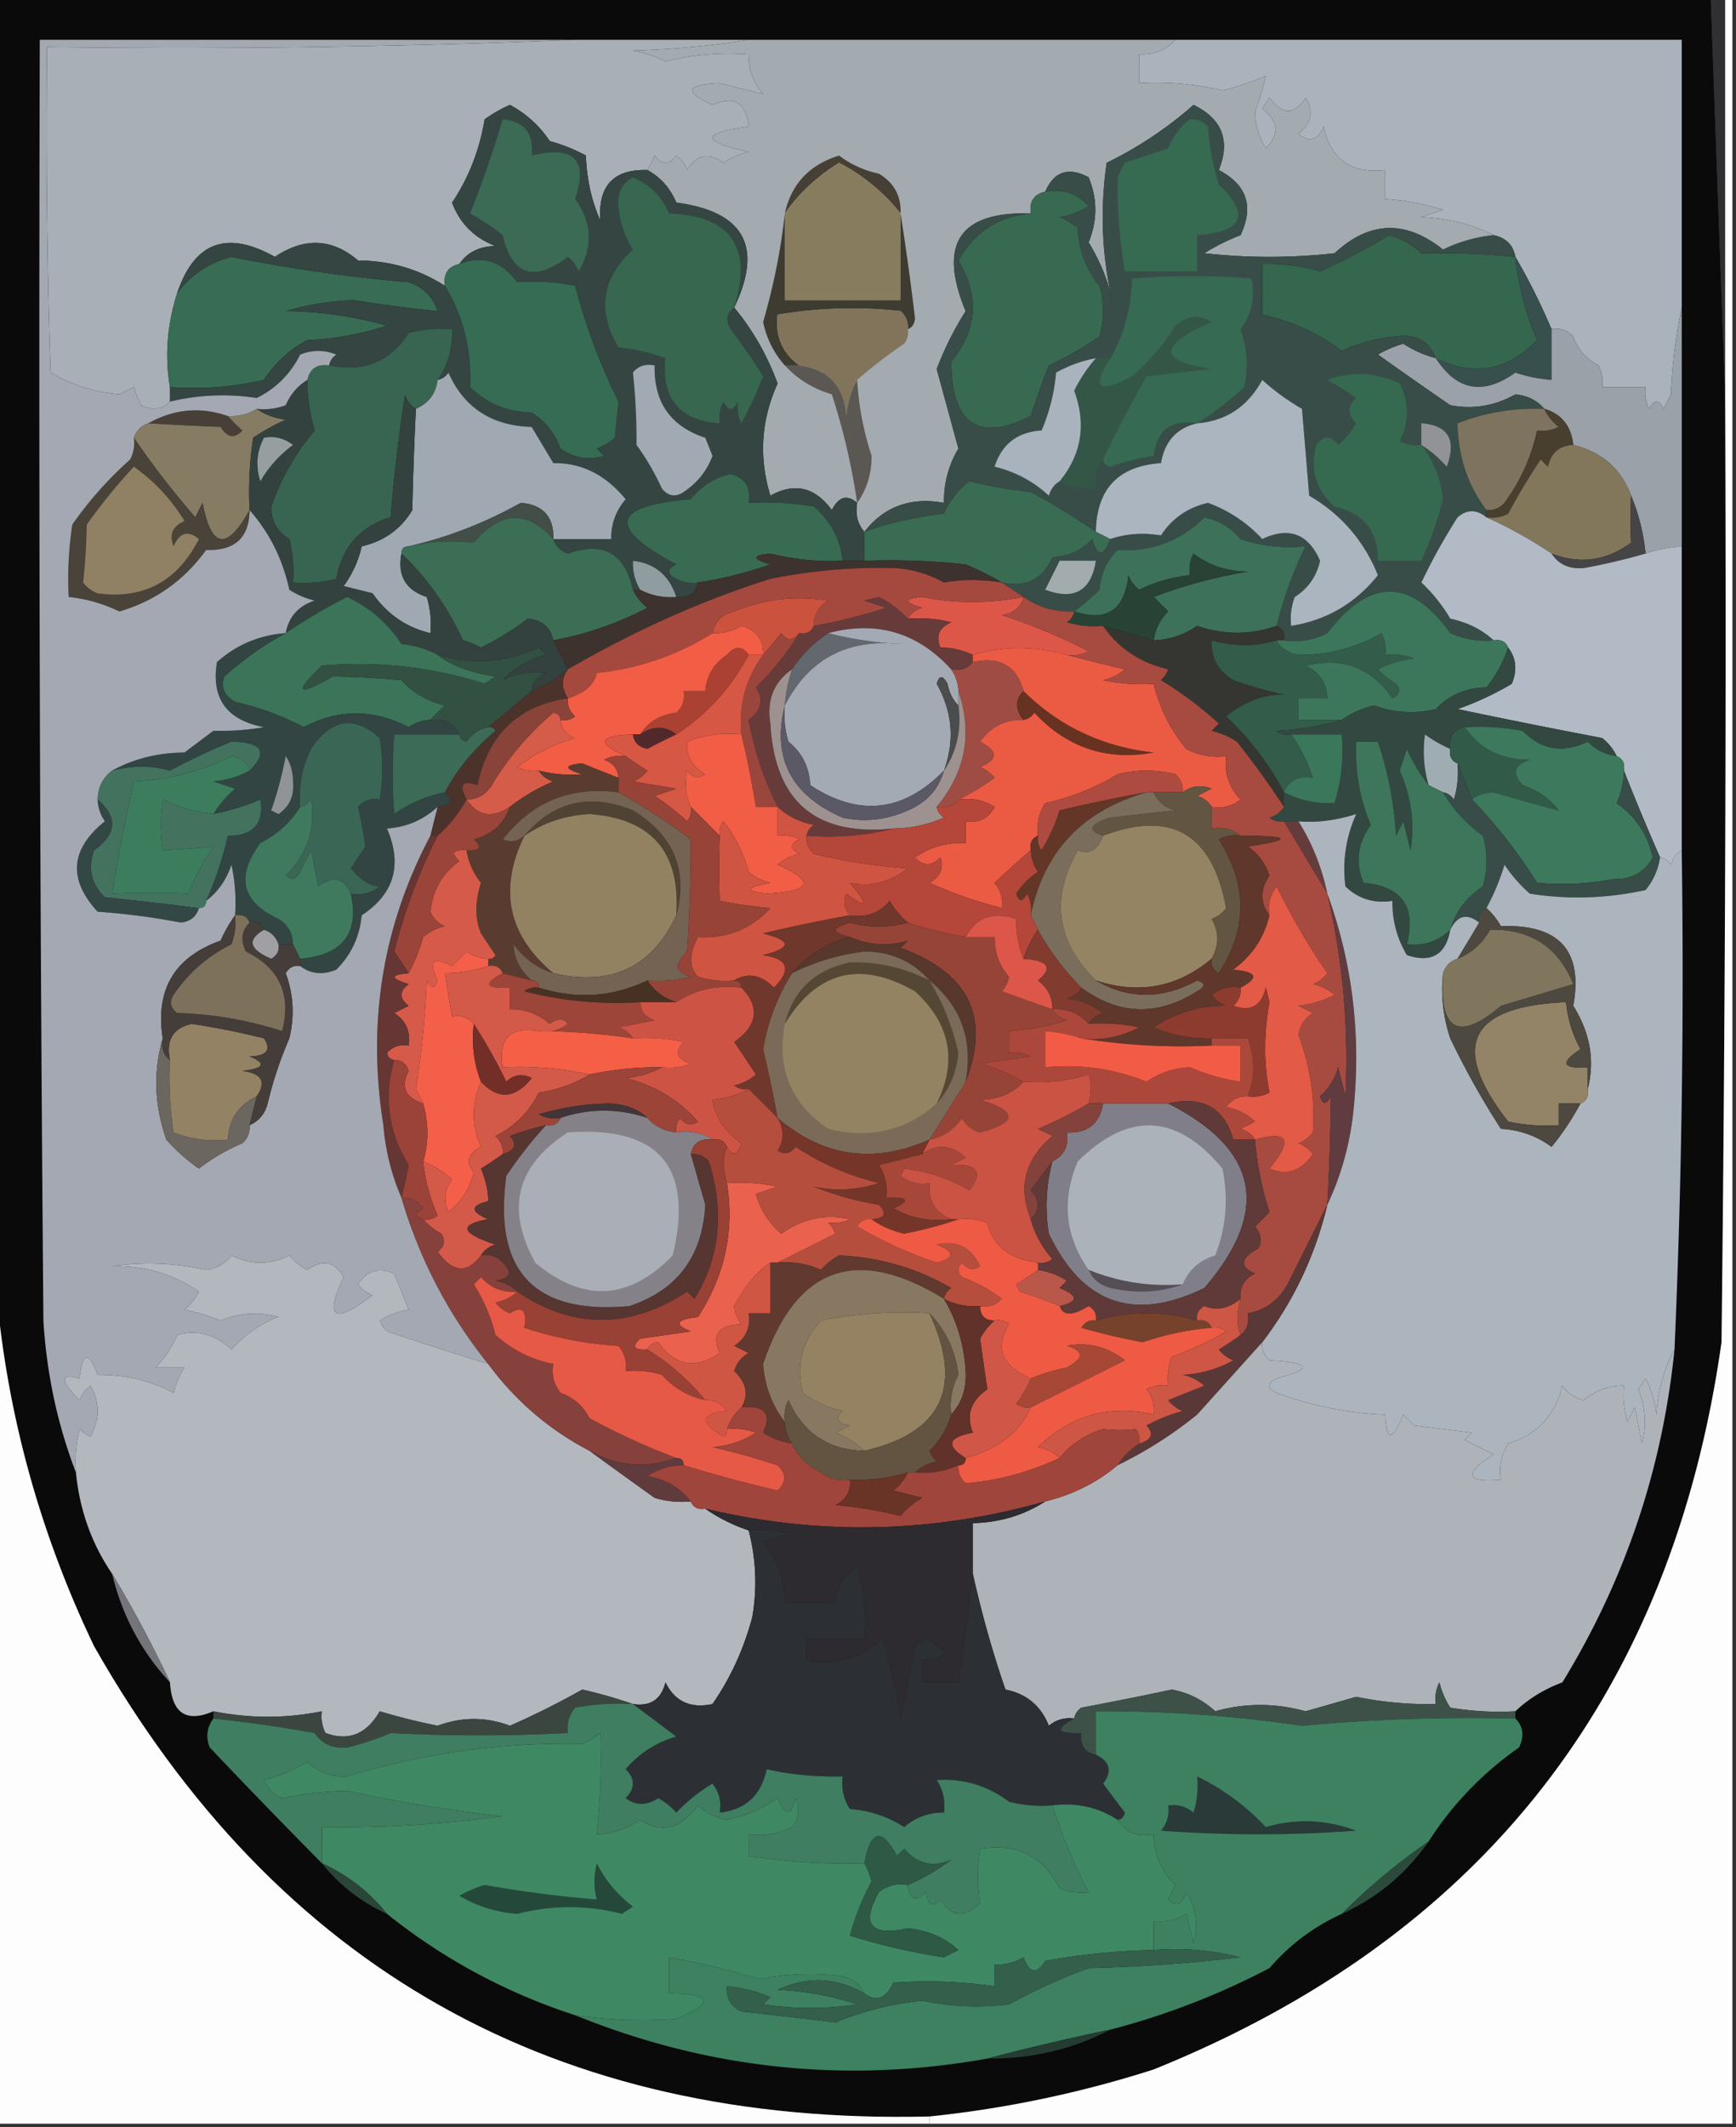 <svg xmlns="http://www.w3.org/2000/svg" width="240" height="294" style="shape-rendering:geometricPrecision;text-rendering:geometricPrecision;image-rendering:optimizeQuality;fill-rule:evenodd;clip-rule:evenodd"><rect width="100%" height="100%" fill="#333333" stroke="none"/><path style="opacity:1" fill="#0a0a0a" d="M-.5-.5h237c.654 18.431 1.321 36.765 2 55 .167 43.668 0 87.335-.5 131-6.89 48.637-33.057 82.137-78.5 100.5a153.089 153.089 0 0 1-31 6.5c-51.675 1.257-90.175-20.41-115.5-65-7.49-15.642-11.99-31.976-13.5-49V-.5z"/><path style="opacity:1" fill="#a3aab0" d="M103.5 5.5h59c-1.28 1.431-2.947 2.098-5 2v4a39.61 39.61 0 0 1 11.5 1 40.19 40.19 0 0 0 6-2c-.344 1.549-.844 3.216-1.5 5a10.414 10.414 0 0 0 1.5 5c1.935-1.908 1.769-3.742-.5-5.5l1-1.5c1.786 2.422 3.452 2.422 5 0 1.166 1.865.833 3.532-1 5 1.507 1.239 2.674.905 3.5-1 .962 4.532 3.795 6.532 8.5 6v4c2.716.178 5.383.678 8 1.5l-3 1c3.633.149 6.966.982 10 2.5a21.032 21.032 0 0 0-7 2c-5.174-4.14-10.174-3.973-15 .5-6 .667-12 .667-18 0a29.13 29.13 0 0 1 5-2.5c1.874-3.97.874-6.97-3-9 1.625-4.084.458-7.084-3.5-9a53.618 53.618 0 0 1-12 8c-.979 6.77-.645 13.436 1 20-.628-3.248-1.794-6.248-3.5-9 1.23-3.024 1.23-6.024 0-9-2.793-1.473-4.793-.806-6 2-1.548.321-2.215 1.321-2 3-9.848-.295-12.848 4.205-9 13.5a44.874 44.874 0 0 0-4 8l3 11c-1.36 2.27-2.027 4.77-2 7.5-4.594-.843-8.261.49-11 4-.934-1.068-1.268-2.401-1-4-1.38-1.207-2.547-.873-3.5 1-2.312-3.183-5.146-3.85-8.5-2-1.613-5.307-1.28-10.474 1-15.5-1.44-3.91-3.44-7.41-6-10.5 4.037-8.42 1.371-13.254-8-14.5-.857-2.019-2.19-3.519-4-4.5.38-.633.713-1.3 1-2 1 1.333 2 1.333 3 0a4.452 4.452 0 0 1 1.5 2c1.312-2.158 2.978-2.49 5-1a11.357 11.357 0 0 1 3.5-1.5c-6.638-1.454-6.638-2.621 0-3.5-.337-3.333-2.004-4.333-5-3-4.012-1.803-3.678-2.803 1-3l6 1.5c-1.361-1.584-2.028-3.418-2-5.5-3.937-.293-7.77.04-11.5 1A15.274 15.274 0 0 0 87.5 7c5.516-.173 10.85-.673 16-1.5z"/><path style="opacity:1" fill="#303032" d="M236.5-.5h2v55c-.679-18.235-1.346-36.569-2-55z"/><path style="opacity:1" fill="#a8afb6" d="M79.5 5.5h24c-5.15.827-10.484 1.327-16 1.5 1.601.273 3.101.773 4.5 1.5 3.73-.96 7.563-1.293 11.5-1-.028 2.082.639 3.916 2 5.5l-6-1.5c-4.678.197-5.012 1.197-1 3 2.996-1.333 4.663-.333 5 3-6.638.879-6.638 2.046 0 3.5-1.266.31-2.433.81-3.5 1.5-2.022-1.49-3.688-1.158-5 1a4.452 4.452 0 0 0-1.5-2c-1 1.333-2 1.333-3 0-.287.7-.62 1.367-1 2-4.694-.137-6.86 2.197-6.5 7-1.232-2.8-1.898-5.8-2-9a22.731 22.731 0 0 0-5-2c-1.399-2.115-3.232-3.781-5.5-5a18.088 18.088 0 0 0-3.5 2c-.703 4.238-2.203 8.072-4.5 11.5 1.076 2.881 3.076 4.881 6 6-2.244.05-3.91.883-5 2.5-1.548.321-2.215 1.321-2 3-3.592-2.309-7.592-3.475-12-3.5-3.581-3.063-7.415-3.23-11.5-.5-6.63-3.72-11.13-2.053-13.5 5-1.402 4.41-1.736 8.744-1 13v2c-1.1 1.098-2.434 1.265-4 .5-.43-.92-.764-1.753-1-2.5l-2 1c-3.476-.322-6.642-1.322-9.5-3a1012.94 1012.94 0 0 1-.5-45c24.506.331 48.84-.002 73-1z"/><path style="opacity:1" fill="#aab2bb" d="M162.5 5.5h70v37c-.824 3.812-1.324 7.812-1.5 12l-1 2c-.667-1.333-1.333-1.333-2 0a4.934 4.934 0 0 1-.5-3h-6a4.934 4.934 0 0 0-.5-3c-1.697-.864-2.863-2.197-3.5-4-.825-.886-1.825-1.219-3-1a87.526 87.526 0 0 0-5-10c-.31-1.644-1.31-2.644-3-3-3.034-1.518-6.367-2.351-10-2.5l3-1a34.084 34.084 0 0 0-8-1.5v-4c-4.705.532-7.538-1.468-8.5-6-.826 1.905-1.993 2.239-3.5 1 1.833-1.468 2.166-3.135 1-5-1.548 2.422-3.214 2.422-5 0l-1 1.5c2.269 1.758 2.435 3.592.5 5.5a10.414 10.414 0 0 1-1.5-5c.656-1.784 1.156-3.451 1.5-5a40.19 40.19 0 0 1-6 2 39.61 39.61 0 0 0-11.5-1v-4c2.053.098 3.72-.569 5-2z"/><path style="opacity:1" fill="#463f34" d="M124.5 29.5c-2.313-2.914-5.146-5.248-8.5-7-3.025 1.861-5.525 4.195-7.5 7 .893-4.064 3.393-6.73 7.5-8a13.756 13.756 0 0 0 5.5 2.5c2.107 1.264 3.107 3.097 3 5.5z"/><path style="opacity:1" fill="#887c5f" d="M124.5 29.5v12h-16v-12c1.975-2.805 4.475-5.139 7.5-7 3.354 1.752 6.187 4.086 8.5 7z"/><path style="opacity:1" fill="#396c54" d="M23.5 53.5c-.736-4.256-.402-8.59 1-13 1.896-2.534 4.396-4.2 7.5-5A218.995 218.995 0 0 0 56.5 39c2 .667 3.333 2 4 4A194.643 194.643 0 0 1 49 41.5a36.54 36.54 0 0 0-9.5 1.5c4.848.06 9.515.726 14 2a40.221 40.221 0 0 1-11 2 15.859 15.859 0 0 0-6 5.5 43.123 43.123 0 0 1-13 1z"/><path style="opacity:1" fill="#344542" d="M89.5 23.5c1.81.981 3.143 2.481 4 4.5 9.371 1.246 12.037 6.08 8 14.5 2.56 3.09 4.56 6.59 6 10.5-2.28 5.026-2.613 10.193-1 15.5 3.354-1.85 6.188-1.183 8.5 2 .953-1.873 2.12-2.207 3.5-1-.268 1.599.066 2.932 1 4v4h-3c-.327-3.01-1.661-5.51-4-7.5a40.939 40.939 0 0 0-9-.5c.353-2.135-.48-3.468-2.5-4-2.24.536-4.073 1.703-5.5 3.5-10.951.888-11.618 3.888-2 9-1.333.667-1.333 1.333 0 2 .948.483 1.948.65 3 .5-.321 1.548-1.321 2.215-3 2-.974-2.996-2.974-4.662-6-5-.067 1.459.266 2.792 1 4h-1c-1.105-5.053-4.105-6.72-9-5-1.022-.356-1.689-1.022-2-2h8c-.028-2.082.639-3.916 2-5.5-2.768-3.386-6.102-5.053-10-5l-3-5c-5.517-.16-9.35-2.66-11.5-7.5-.383.556-.883.89-1.5 1 1.433-2.058 2.1-4.392 2-7a18.436 18.436 0 0 0-6 .5c-2.518 3.98-6.184 5.48-11 4.5.11-.617.444-1.117 1-1.5-1.667-.667-3.333-.667-5 0-1.333 2.667-3.333 4.667-6 6a31.074 31.074 0 0 0-12 .5v-2a43.123 43.123 0 0 0 13-1 15.859 15.859 0 0 1 6-5.5 40.221 40.221 0 0 0 11-2c-4.485-1.274-9.152-1.94-14-2a36.54 36.54 0 0 1 9.5-1.5c3.893.624 7.726 1.124 11.5 1.5-.667-2-2-3.333-4-4A218.995 218.995 0 0 1 32 35.5c-3.104.8-5.604 2.466-7.5 5 2.37-7.053 6.87-8.72 13.5-5 4.085-2.73 7.919-2.563 11.5.5 4.408.025 8.408 1.191 12 3.5 2.54 4.135 3.706 8.802 3.5 14 2.344 2.274 5.178 3.441 8.5 3.5 1.912 1.2 3.245 2.867 4 5 1.865 1.301 3.865 1.635 6 1l-1-1a9.468 9.468 0 0 0 2.5-1.5l.5-5a83.244 83.244 0 0 1-6-16 29.243 29.243 0 0 0-8-.5c-2.153-2.93-4.82-3.763-8-2.5 1.09-1.617 2.756-2.45 5-2.5-2.924-1.119-4.924-3.119-6-6 2.297-3.428 3.797-7.262 4.5-11.5a18.088 18.088 0 0 1 3.5-2c2.268 1.219 4.101 2.885 5.5 5a22.731 22.731 0 0 1 5 2c.102 3.2.768 6.2 2 9-.36-4.803 1.806-7.137 6.5-7z"/><path style="opacity:1" fill="#37674f" d="M101.5 42.5c-1.073.75-1.24 1.75-.5 3a112.16 112.16 0 0 1 4.5 6.5 57.53 57.53 0 0 1-3 6.5c-.411-.762-.577-1.762-.5-3-.667 1.333-1.333 1.333-2 0a4.932 4.932 0 0 0-.5 3c-5.55-.388-8.05-3.388-7.5-9a26.692 26.692 0 0 0-6.5-1.5c-2.966-5.039-2.3-9.539 2-13.5-1.136-1.818-1.803-3.818-2-6-.158-1.819.509-3.152 2-4 2.333 1 4 2.667 5 5 8.577.347 11.577 4.68 9 13z"/><path style="opacity:1" fill="#3b6b55" d="M69.5 16.5c2.97.246 4.303 1.912 4 5 5.85-1.426 7.85.574 6 6 2.339 3.205 2.505 6.539.5 10a4.452 4.452 0 0 0-1.5-2c-4.71 3.542-7.71 2.542-9-3a32.367 32.367 0 0 0-4.5-3 152.392 152.392 0 0 0 4.5-13z"/><path style="opacity:1" fill="#3e3c31" d="M108.5 29.5v12h16v-12c.74 4.686 1.407 9.52 2 14.5-.07.765-.403 1.265-1 1.5.086-.996-.248-1.83-1-2.5a61.094 61.094 0 0 0-17 .5c-.35 2.953.65 5.287 3 7h-2c-1.516-1.7-2.516-3.7-3-6 1.461-5.032 2.461-10.032 3-15z"/><path style="opacity:1" fill="#82745b" d="M125.5 45.5a2.429 2.429 0 0 1-.5 2 69.058 69.058 0 0 0-6.5 5c-.802 1.452-1.302 3.118-1.5 5-.276-4.108-2.442-6.442-6.5-7-2.35-1.713-3.35-4.047-3-7a61.094 61.094 0 0 1 17-.5c.752.67 1.086 1.504 1 2.5z"/><path style="opacity:1" fill="#34674e" d="M209.5 35.5a40.191 40.191 0 0 0 3 11.5c-4.131 4.25-8.798 5.084-14 2.5-.925-2.384-2.758-3.384-5.5-3a22.204 22.204 0 0 0-7.5 2c-3.276-2.47-6.942-4.137-11-5v-7c2.719-.102 5.385.23 8 1a76.894 76.894 0 0 0 9.5-5 10.017 10.017 0 0 1 4.5 2.5 108.8 108.8 0 0 1 13 .5z"/><path style="opacity:1" fill="#386a51" d="M144.5 26.5c2.477-.45 4.477.218 6 2a10.255 10.255 0 0 1-4 1.5c.916.374 1.75.874 2.5 1.5.133 3.025 1.133 5.692 3 8a12.494 12.494 0 0 1 0 7 48.583 48.583 0 0 1-7 4 135.26 135.26 0 0 0-2.5 7c-7.26 3.635-10.927 1.135-11-7.5 3.606-4.386 3.939-9.052 1-14 2.244-3.95 5.578-6.116 10-6.5-.215-1.679.452-2.679 2-3z"/><path style="opacity:1" fill="#374f4d" d="M209.5 35.5a87.526 87.526 0 0 1 5 10v7a20.227 20.227 0 0 1-5-1c-4.445 3.177-8.112 2.51-11-2 5.202 2.584 9.869 1.75 14-2.5a40.191 40.191 0 0 1-3-11.5z"/><path style="opacity:1" fill="#376c54" d="M61.5 39.5c-.215-1.679.452-2.679 2-3 3.18-1.263 5.847-.43 8 2.5a29.243 29.243 0 0 1 8 .5 83.244 83.244 0 0 0 6 16l-.5 5a9.468 9.468 0 0 1-2.5 1.5l1 1c-2.135.635-4.135.301-6-1-.755-2.133-2.088-3.8-4-5-3.322-.059-6.156-1.226-8.5-3.5.206-5.198-.96-9.865-3.5-14z"/><path style="opacity:1" fill="#483f38" d="M31.5 57.5c.59.651 1.257 1.318 2 2-1.076 1.156-2.076.99-3-.5a509.321 509.321 0 0 1-10-.5c3.554-1.984 7.22-2.317 11-1z"/><path style="opacity:1" fill="#5b5753" d="M108.5 50.5h2c4.058.558 6.224 2.892 6.5 7 .198-1.882.698-3.548 1.5-5a41.417 41.417 0 0 0 2 10.5c.003 2.484-.663 4.65-2 6.5a90.67 90.67 0 0 0-3.5-15c-2.584-.769-4.75-2.102-6.5-4z"/><path style="opacity:1" fill="#386551" d="M60.5 52.5c-.238 1.904-1.238 3.238-3 4-.722-.417-1.222-1.084-1.5-2a245.395 245.395 0 0 0-2 17c-4.214 1.265-6.714 4.099-7.5 8.5a18.436 18.436 0 0 1-6 .5 18.436 18.436 0 0 0-.5-6c-1.698-1.029-2.532-2.529-2.5-4.5a33.06 33.06 0 0 1 6-10.5c-.709-2.5-1.042-4.833-1-7 .321-1.548 1.321-2.215 3-2 4.816.98 8.482-.52 11-4.5a18.436 18.436 0 0 1 6-.5c.1 2.608-.567 4.942-2 7z"/><path style="opacity:1" fill="#9ba1a9" d="M232.5 42.5v33a20.676 20.676 0 0 0-5 1c-.302-2.873-.969-5.54-2-8-1.377-3.705-4.044-6.039-8-7-.29-2.627-1.624-4.294-4-5-.996-1.165-2.329-1.832-4-2-2.838 1.602-5.838 2.102-9 1.5a679.665 679.665 0 0 1-10-7 16.23 16.23 0 0 1 3.5-1.5 15.407 15.407 0 0 0 4.5 2c2.888 4.51 6.555 5.177 11 2 1.635.546 3.301.88 5 1v-7c1.175-.219 2.175.114 3 1 .637 1.803 1.803 3.136 3.5 4 .483.948.649 1.948.5 3h6a4.934 4.934 0 0 0 .5 3c.667-1.333 1.333-1.333 2 0l1-2c.176-4.188.676-8.188 1.5-12z"/><path style="opacity:1" fill="#867b63" d="M35.5 56.5c1.108.79 2.442 1.29 4 1.5-1.58.706-3.08 1.54-4.5 2.5a50.441 50.441 0 0 0-.5 10c-3.14 5.66-5.307 5.327-6.5-1l-1 2c-3.142-3.616-5.976-7.282-8.5-11 .333-1 1-1.667 2-2 3.124.189 6.457.356 10 .5.924 1.49 1.924 1.656 3 .5a30.943 30.943 0 0 1-2-2c1.459.067 2.792-.266 4-1z"/><path style="opacity:1" fill="#394d48" d="M206.5 32.5c1.69.356 2.69 1.356 3 3a108.8 108.8 0 0 0-13-.5 10.017 10.017 0 0 0-4.5-2.5 76.894 76.894 0 0 1-9.5 5 24.846 24.846 0 0 0-8-1v7c4.058.863 7.724 2.53 11 5a22.204 22.204 0 0 1 7.5-2c2.742-.384 4.575.616 5.5 3a15.407 15.407 0 0 1-4.5-2 16.23 16.23 0 0 0-3.5 1.5 679.665 679.665 0 0 0 10 7c3.162.602 6.162.102 9-1.5 1.671.168 3.004.835 4 2-4.17-.167-8.17.5-12 2 .073 4.573 1.407 8.573 4 12v1c-1.358-1.126-2.692-1.126-4 0a84.19 84.19 0 0 0-5 9 22.755 22.755 0 0 1 4 5c2.384.51 4.384 1.51 6 3a11.99 11.99 0 0 1-6-1c-5.474-7.654-11.14-7.654-17 0a9.864 9.864 0 0 1-6 1c.172-.992-.162-1.658-1-2 .966-3.907 2.299-7.573 4-11a21.12 21.12 0 0 1-9-1c-1.268-1.547-2.935-2.547-5-3-3.291 3.265-7.291 4.765-12 4.5-1.504 1.49-2.337 3.324-2.5 5.5a30.155 30.155 0 0 1-3.5 3c-2.608.1-4.942-.567-7-2l-3-2c3.364.71 5.697-.456 7-3.5 2.227-.121 4.06-.954 5.5-2.5.705 2.486 1.538 2.486 2.5 0 2.171-.745 4.505-.912 7-.5 1.535-2.356 3.702-3.856 6.5-4.5a19.002 19.002 0 0 1 7.5 5c3.695-1.743 6.361-.743 8 3-.498 2.164-1.664 3.83-3.5 5a8.43 8.43 0 0 0-.5 4c4.871-.771 8.871-3.105 12-7-1.917-4.75-5.084-8.417-9.5-11l-1-12a32.375 32.375 0 0 1-5.5-4c-1.989 3.678-4.989 5.678-9 6-2.818.656-4.485 2.49-5 5.5-5.903.403-8.903 3.57-9 9.5a92.766 92.766 0 0 0-9-5.5 65.742 65.742 0 0 1-8.5-1.5 11.821 11.821 0 0 0-3.5 4.5 48.044 48.044 0 0 0-11 2.5c2.739-3.51 6.406-4.843 11-4-.027-2.73.64-5.23 2-7.5l-3-11a44.874 44.874 0 0 1 4-8c-3.848-9.295-.848-13.795 9-13.5-4.422.384-7.756 2.55-10 6.5 2.939 4.948 2.606 9.614-1 14 .073 8.635 3.74 11.135 11 7.5a135.26 135.26 0 0 1 2.5-7 48.583 48.583 0 0 0 7-4 12.494 12.494 0 0 0 0-7c-1.867-2.308-2.867-4.975-3-8a9.465 9.465 0 0 0-2.5-1.5 10.255 10.255 0 0 0 4-1.5c-1.523-1.782-3.523-2.45-6-2 1.207-2.806 3.207-3.473 6-2 1.23 2.976 1.23 5.976 0 9 1.706 2.752 2.872 5.752 3.5 9-1.645-6.564-1.979-13.23-1-20a53.618 53.618 0 0 0 12-8c3.958 1.916 5.125 4.916 3.5 9 3.874 2.03 4.874 5.03 3 9a29.13 29.13 0 0 0-5 2.5c6 .667 12 .667 18 0 4.826-4.473 9.826-4.64 15-.5a21.032 21.032 0 0 1 7-2z"/><path style="opacity:1" fill="#356a50" d="M196.5 61.5c1.679 2.196 2.679 4.695 3 7.5a56.136 56.136 0 0 1-3 8.5h-6c.031-4.097-1.969-6.597-6-7.5-2.597-2.317-3.43-5.15-2.5-8.5 1-1.333 2-1.333 3 0a10.756 10.756 0 0 0 2.5-3c-1.211-1.22-1.211-2.387 0-3.5a32.042 32.042 0 0 0-4-2.5c3.376-1.21 6.709-1.044 10 .5 1.333 2.667 1.333 5.333 0 8 .948.483 1.948.65 3 .5z"/><path style="opacity:1" fill="#335647" d="M152.5 63.5c-.934 1.068-1.268 2.401-1 4-1.792.134-3.458-.2-5-1 3.033-3.724 3.7-7.891 2-12.5a20.967 20.967 0 0 1 3-4.5h2c-2.683 4.147-1.683 4.98 3 2.5a29.97 29.97 0 0 0 6-7c1.646-1.401 3.313-1.568 5-.5-7.463 3.254-7.463 5.42 0 6.5l-9 1a192.077 192.077 0 0 0-6 11.5z"/><path style="opacity:1" fill="#366a52" d="M165.5 58.5c-3.574-.592-5.574.908-6 4.5-2.056.31-4.056.81-6 1.5-.607-.124-.94-.457-1-1a192.077 192.077 0 0 1 6-11.5l9-1c-7.463-1.08-7.463-3.246 0-6.5-1.687-1.068-3.354-.901-5 .5a29.97 29.97 0 0 1-6 7c-4.683 2.48-5.683 1.647-3-2.5 1.889-3.192 2.889-6.858 3-11a100.527 100.527 0 0 1 16.5 0c.569 2.514.069 4.848-1.5 7 .94 2.632 1.107 5.298.5 8a43.856 43.856 0 0 1-6.5 5z"/><path style="opacity:1" fill="#366a51" d="M164.5 16.5c.996-.086 1.829.248 2.5 1a34.25 34.25 0 0 0 1.5 8c4.371 4.2 3.371 6.534-3 7v5h-10a75.3 75.3 0 0 1-1-13l1-2 6-2c.672-1.66 1.672-2.993 3-4z"/><path style="opacity:1" fill="#a9b3be" d="M151.5 49.5a20.967 20.967 0 0 0-3 4.5c1.7 4.609 1.033 8.776-2 12.5-.722.418-1.222 1.084-1.5 2-2.14-1.987-4.64-3.32-7.5-4 1.011-3.135 3.178-4.801 6.5-5a25.78 25.78 0 0 0 2-8 18.163 18.163 0 0 1 5.5-2z"/><path style="opacity:1" fill="#919397" d="M196.5 61.5v-3c3.725.28 4.892 2.28 3.5 6a14.694 14.694 0 0 0-3.5-3z"/><path style="opacity:1" fill="#a1a9b3" d="M87.5 51.5c.709-.904 1.709-1.237 3-1-.123 5.097 2.21 8.43 7 10l1 2.5c-.77 2.069-2.103 3.735-4 5-1.135.75-2.135.583-3-.5a33.924 33.924 0 0 0-3.5-6c.016-3.525-.15-6.858-.5-10z"/><path style="opacity:1" fill="#7e735f" d="M213.5 56.5c.453.958 1.119 1.792 2 2.5a4.932 4.932 0 0 1-3 .5c-.78 3.627-2.28 6.96-4.5 10-.671.752-1.504 1.086-2.5 1-2.593-3.427-3.927-7.427-4-12 3.83-1.5 7.83-2.167 12-2z"/><path style="opacity:1" fill="#a0a8b1" d="M76.5 74.5c.082-3.085-1.418-4.751-4.5-5-5.027 2.796-10.194 4.796-15.5 6-.667 0-1 .333-1 1-.577 3.05.59 5.05 3.5 6 .493 1.634.66 3.3.5 5-3.287-.764-5.954-2.597-8-5.5l-4-1a14.437 14.437 0 0 0 2.5-5.5c3.08-.7 5.414-2.366 7-5 .108-4.75.275-9.417.5-14 1.762-.762 2.762-2.096 3-4 .617-.11 1.117-.444 1.5-1 2.15 4.84 5.983 7.34 11.5 7.5l3 5c3.898-.053 7.232 1.614 10 5-1.361 1.584-2.028 3.418-2 5.5h-8z"/><path style="opacity:1" fill="#abb5bf" d="m153.5 74.5-2-1c.097-5.93 3.097-9.097 9-9.5.515-3.01 2.182-4.844 5-5.5 4.011-.322 7.011-2.322 9-6a32.375 32.375 0 0 0 5.5 4l1 12c4.416 2.583 7.583 6.25 9.5 11-3.129 3.895-7.129 6.229-12 7a8.43 8.43 0 0 1 .5-4c1.836-1.17 3.002-2.836 3.5-5-1.639-3.743-4.305-4.743-8-3a19.002 19.002 0 0 0-7.5-5c-2.798.644-4.965 2.144-6.5 4.5-2.495-.412-4.829-.245-7 .5z"/><path style="opacity:1" fill="#483f2f" d="M213.5 56.5c2.376.706 3.71 2.373 4 5-1.911.074-3.078 1.074-3.5 3l-1-1a84.664 84.664 0 0 0-4.5 7.5 4.932 4.932 0 0 1-3 .5v-1c.996.086 1.829-.248 2.5-1 2.22-3.04 3.72-6.373 4.5-10a4.932 4.932 0 0 0 3-.5c-.881-.708-1.547-1.542-2-2.5z"/><path style="opacity:1" fill="#3a6c54" d="m151.5 73.5 2 1c-.962 2.486-1.795 2.486-2.5 0-1.44 1.546-3.273 2.379-5.5 2.5-1.303 3.044-3.636 4.21-7 3.5a38.715 38.715 0 0 0-5-2.5 98.432 98.432 0 0 0-14-.5v-4a48.044 48.044 0 0 1 11-2.5 11.821 11.821 0 0 1 3.5-4.5 65.742 65.742 0 0 0 8.5 1.5 92.766 92.766 0 0 1 9 5.5z"/><path style="opacity:1" fill="#83775b" d="M217.5 61.5c3.956.961 6.623 3.295 8 7a67.103 67.103 0 0 0 0 6.5c-3.429 2.521-7.096 3.021-11 1.5a59.793 59.793 0 0 0-9-5 4.932 4.932 0 0 0 3-.5 84.664 84.664 0 0 1 4.5-7.5l1 1c.422-1.926 1.589-2.926 3.5-3z"/><path style="opacity:1" fill="#494339" d="M18.5 60.5c2.524 3.718 5.358 7.384 8.5 11l1-2c1.193 6.327 3.36 6.66 6.5 1-.034 3.81-2.034 5.642-6 5.5-3.05 4.223-7.05 7.056-12 8.5a21.034 21.034 0 0 0-7-2c-.165-3.35.002-6.683.5-10a51.532 51.532 0 0 1 8-9c.483-.948.65-1.948.5-3z"/><path style="opacity:1" fill="#396b53" d="M116.5 77.5a34.105 34.105 0 0 1-10-1c-2.563.237-2.563.737 0 1.5a54.887 54.887 0 0 1-10 2.5 4.932 4.932 0 0 1-3-.5c-1.333-.667-1.333-1.333 0-2-9.618-5.112-8.951-8.112 2-9 1.427-1.797 3.26-2.964 5.5-3.5 2.02.532 2.853 1.865 2.5 4a40.939 40.939 0 0 1 9 .5c2.339 1.99 3.673 4.49 4 7.5z"/><path style="opacity:1" fill="#908164" d="M18.5 64.5c2.82 1.988 5.152 4.488 7 7.5-1.658.725-2.158 1.892-1.5 3.5.826-1.905 1.993-2.239 3.5-1-2.988 5.855-7.654 8.355-14 7.5a4.452 4.452 0 0 1-2-1.5c.278-2.567.444-5.233.5-8a81.18 81.18 0 0 1 6.5-8z"/><path style="opacity:1" fill="#434e48" d="M76.5 74.5c-3.65-4.075-7.317-3.908-11 .5-3.072-.364-6.072-.198-9 .5 5.306-1.204 10.473-3.204 15.5-6 3.082.249 4.582 1.915 4.5 5z"/><path style="opacity:1" fill="#3c6d55" d="M76.5 74.5c.311.978.978 1.644 2 2 4.895-1.72 7.895-.053 9 5 .453.958 1.12 1.792 2 2.5a46.216 46.216 0 0 1-13 4.5c-.384-1.793-1.55-2.793-3.5-3a42.272 42.272 0 0 1-6.5 4 11.477 11.477 0 0 0-2.5-1c-2.133-4.64-4.967-8.64-8.5-12 0-.667.333-1 1-1 2.928-.698 5.928-.864 9-.5 3.683-4.408 7.35-4.575 11-.5z"/><path style="opacity:1" fill="#454446" d="M225.5 68.5c1.031 2.46 1.698 5.127 2 8a87.007 87.007 0 0 1-8.5 2c-2.008.193-3.508-.474-4.5-2 3.904 1.521 7.571 1.021 11-1.5a67.103 67.103 0 0 1 0-6.5z"/><path style="opacity:1" fill="#3d322e" d="M116.5 77.5h3c4.679-.166 9.345 0 14 .5a38.715 38.715 0 0 1 5 2.5c-2.78-.445-5.447-.445-8 0-2.123-1.194-4.457-1.86-7-2a76.04 76.04 0 0 0-17 1.5c-9.27 2.898-18.604 7.065-28 12.5l-2-4c4.526-.84 8.86-2.34 13-4.5-.88-.708-1.547-1.542-2-2.5h1c1.542.8 3.209 1.134 5 1 1.679.215 2.679-.452 3-2a54.887 54.887 0 0 0 10-2.5c-2.563-.763-2.563-1.263 0-1.5a34.105 34.105 0 0 0 10 1z"/><path style="opacity:1" fill="#a2acae" d="M146.5 77.5h5c-.661 4.165-2.994 5.499-7 4l2-4z"/><path style="opacity:1" fill="#909da0" d="M93.5 82.5c-1.791.134-3.458-.2-5-1-.734-1.208-1.067-2.541-1-4 3.026.338 5.026 2.004 6 5z"/><path style="opacity:1" fill="#34423f" d="M42.5 52.5c-.042 2.167.291 4.5 1 7a33.06 33.06 0 0 0-6 10.5c-.032 1.971.802 3.471 2.5 4.5.495 1.973.662 3.973.5 6a18.436 18.436 0 0 0 6-.5c.786-4.401 3.286-7.235 7.5-8.5a245.395 245.395 0 0 1 2-17c.278.916.778 1.583 1.5 2-.225 4.583-.392 9.25-.5 14-1.586 2.634-3.92 4.3-7 5a14.437 14.437 0 0 1-2.5 5.5l4 1c2.046 2.903 4.713 4.736 8 5.5.16-1.7-.007-3.366-.5-5-2.91-.95-4.077-2.95-3.5-6 3.533 3.36 6.367 7.36 8.5 12 .873.236 1.707.569 2.5 1a42.272 42.272 0 0 0 6.5-4c1.95.207 3.116 1.207 3.5 3l2 4a17.906 17.906 0 0 1-5 3c.077-1.25.744-2.083 2-2.5-2.189-.209-4.189.125-6 1 1.59-1.745 3.59-2.912 6-3.5l-1-1c-4.56 2.095-9.228 2.429-14 1-1.452-.802-3.118-1.302-5-1.5-1.896-2.898-4.396-5.065-7.5-6.5a74.867 74.867 0 0 0-8.5 5c.416-2.252 1.749-3.752 4-4.5a11.362 11.362 0 0 1-3.5-1.5c-.915-4.223-2.748-7.89-5.5-11-.165-3.35.002-6.683.5-10 1.42-.96 2.92-1.794 4.5-2.5-1.558-.21-2.892-.71-4-1.5a8.434 8.434 0 0 0 4-.5c.663-1.519 1.663-2.685 3-3.5z"/><path style="opacity:1" fill="#979ea0" d="M36.5 60.5c1.478-.262 2.811.071 4 1a16.197 16.197 0 0 0-4.5 5c-.678-2.098-.51-4.098.5-6z"/><path style="opacity:1" fill="#3d715a" d="M176.5 86.5c-3.614 1.263-7.281 1.263-11 0-1.834 1.254-3.834 1.921-6 2 .203-1.544.87-2.878 2-4l-2-2a67.738 67.738 0 0 1 13-3.5c-2.867-.029-5.367-.862-7.5-2.5a4.934 4.934 0 0 0-.5 3 21.032 21.032 0 0 0-7 2 4.458 4.458 0 0 1-1.5-2c-.505 4.829-3.005 6.496-7.5 5a30.155 30.155 0 0 0 3.5-3c.163-2.176.996-4.01 2.5-5.5 4.709.265 8.709-1.235 12-4.5 2.065.453 3.732 1.453 5 3a21.12 21.12 0 0 0 9 1c-1.701 3.427-3.034 7.093-4 11z"/><path style="opacity:1" fill="#294236" d="m159.5 88.5-7-2a12.935 12.935 0 0 1-5-.5c.556-.383.889-.883 1-1.5 4.495 1.496 6.995-.171 7.5-5a4.458 4.458 0 0 0 1.5 2 21.032 21.032 0 0 1 7-2 4.934 4.934 0 0 1 .5-3c2.133 1.638 4.633 2.471 7.5 2.5a67.738 67.738 0 0 0-13 3.5l2 2c-1.13 1.122-1.797 2.456-2 4z"/><path style="opacity:1" fill="#b1bac5" d="M205.5 71.5a59.793 59.793 0 0 1 9 5c.992 1.526 2.492 2.193 4.5 2a87.007 87.007 0 0 0 8.5-2 20.676 20.676 0 0 1 5-1v42c-.722.418-1.222 1.084-1.5 2-.383-.556-.883-.889-1.5-1a348.715 348.715 0 0 1-5-12c.172-.992-.162-1.658-1-2-.453-.958-1.119-1.792-2-2.5a1094.537 1094.537 0 0 1-20-4 41.96 41.96 0 0 0 7.5-3.5c.78-1.887.613-3.554-.5-5-.342-.838-1.008-1.172-2-1-1.616-1.49-3.616-2.49-6-3a22.755 22.755 0 0 0-4-5 84.19 84.19 0 0 1 5-9c1.308-1.126 2.642-1.126 4 0z"/><path style="opacity:1" fill="#cb523d" d="M112.5 86.5c-.342.838-1.008 1.172-2 1-.897 1.098-1.73 1.098-2.5 0a81.819 81.819 0 0 1-2.5 3c.05-2.09-.95-3.423-3-4a6.845 6.845 0 0 1-4 1c.325-1.632 1.325-2.632 3-3 4.201-1.734 8.535-2.234 13-1.5-1.323.816-1.989 1.983-2 3.5z"/><path style="opacity:1" fill="#dd5749" d="M141.5 82.5c-.381 1.431-1.381 2.264-3 2.5a83.205 83.205 0 0 1 12 5 4.932 4.932 0 0 1-3 .5c-4.465-1.236-8.799-1.236-13 0-1.571-.697-3.071-1.03-4.5-1-.658-1.608-.158-2.775 1.5-3.5a18.437 18.437 0 0 0-6-.5c.418-.722 1.084-1.222 2-1.5-2.563-.763-2.563-1.263 0-1.5 4.533.934 9.199.934 14 0z"/><path style="opacity:1" fill="#353631" d="m152.5 86.5 7 2c2.166-.079 4.166-.746 6-2 3.719 1.263 7.386 1.263 11 0 .838.342 1.172 1.008 1 2h-1c-2.921.872-5.921.872-9 0-.107 2.403.893 4.237 3 5.5a54.644 54.644 0 0 0 7 2c-2.767-.07-5.434.93-8 3 3.326 3.138 5.993 6.638 8 10.5v2a120.28 120.28 0 0 0-6.5-9 11.333 11.333 0 0 0-3.5-1.5l1-1a50.4 50.4 0 0 0-8-6 3.647 3.647 0 0 0 1-1.5c-3.883-.917-6.883-2.917-9-6z"/><path style="opacity:1" fill="#683b3b" d="M125.5 85.5a18.437 18.437 0 0 1 6 .5c-1.658.725-2.158 1.892-1.5 3.5 1.429-.03 2.929.303 4.5 1v1c-.709.904-1.709 1.237-3 1-4.657-5.108-10.324-6.775-17-5-2 1.333-3.667 3-5 5-2.512 1.737-3.512 4.237-3 7.5.6 10.767 6.267 15.6 17 14.5-3.798.983-7.798 1.317-12 1 .111-.617.444-1.117 1-1.5-1.952-.366-3.618-1.199-5-2.5a44.865 44.865 0 0 1-4-12c1.77-1.32 2.103-2.82 1-4.5 2.368-2.312 4.368-4.812 6-7.5.992.172 1.658-.162 2-1a76.309 76.309 0 0 0 10-2.5l-3-1 2-.5a14.192 14.192 0 0 1 4 3z"/><path style="opacity:1" fill="#63686f" d="M114.5 87.5c3.141.821 6.475 1.321 10 1.5-7.375-.75-12.709 2.083-16 8.5a20.691 20.691 0 0 1 1-5c1.333-2 3-3.667 5-5z"/><path style="opacity:1" fill="#a5493f" d="m138.5 80.5 3 2c-4.801.934-9.467.934-14 0-2.563.237-2.563.737 0 1.5-.916.278-1.582.778-2 1.5a14.192 14.192 0 0 0-4-3l-2 .5 3 1a76.309 76.309 0 0 1-10 2.5c.011-1.517.677-2.684 2-3.5-4.465-.734-8.799-.234-13 1.5-1.675.368-2.675 1.368-3 3-4.877 3.055-10.21 4.889-16 5.5-.36 1.646-1.693 2.812-4 3.5-.905-1.464-.905-2.798 0-4 9.396-5.435 18.73-9.602 28-12.5a76.04 76.04 0 0 1 17-1.5c2.543.14 4.877.806 7 2 2.553-.445 5.22-.445 8 0z"/><path style="opacity:1" fill="#335c4a" d="M185.5 99.5c-2.805.819-5.805 1.319-9 1.5a2.428 2.428 0 0 0 2 .5 22.193 22.193 0 0 1 3 6c-1.983-.343-3.317.324-4 2-2.007-3.862-4.674-7.362-8-10.5 2.566-2.07 5.233-3.07 8-3a54.644 54.644 0 0 1-7-2c-2.107-1.263-3.107-3.097-3-5.5 3.079.872 6.079.872 9 0 .652 1.225 1.819 1.892 3.5 2 4.034-.086 7.701-1.086 11-3 .483.948.649 1.948.5 3a8.435 8.435 0 0 1 4 .5 14.729 14.729 0 0 0-5 1.5 11.371 11.371 0 0 0 2.5 2c.688.832.521 1.498-.5 2-2.916-4.234-6.916-5.734-12-4.5 1.939.908 2.939 2.408 3 4.5h-4v3h6z"/><path style="opacity:1" fill="#ab4133" d="M103.5 90.5c-2.398 4.529-5.731 8.196-10 11-1.55-1.22-3.216-1.22-5 0 1.074-1.716 2.74-2.716 5-3 .886-.825 1.219-1.825 1-3h3c.203-2.138 1.203-3.805 3-5 1.114-1.276 2.114-1.276 3 0z"/><path style="opacity:1" fill="#9b463d" d="M110.5 87.5c-1.632 2.688-3.632 5.188-6 7.5 1.103 1.68.77 3.18-1 4.5a44.865 44.865 0 0 0 4 12h-3c-.615-3.707-1.282-7.04-2-10-.377-4.107.623-7.774 3-11 .815-.93 1.648-1.93 2.5-3 .77 1.098 1.603 1.098 2.5 0z"/><path style="opacity:1" fill="#3b7458" d="M60.5 90.5c1.8 1.434 4.467 2.434 8 3l-1.5 1c-7.34-2.337-14.84-3.17-22.5-2.5-3.925 3.798-3.425 4.298 1.5 1.5 2.968.02 6.135.186 9.5.5 1.59 1.745 3.59 2.912 6 3.5a30.943 30.943 0 0 0-2 2 5.576 5.576 0 0 0-3 1c-4.918-2.527-9.752-2.527-14.5 0a39.009 39.009 0 0 0-9.5-3.5c-1.507-.837-2.007-2.004-1.5-3.5 2.671-2.402 5.505-4.402 8.5-6a74.867 74.867 0 0 1 8.5-5c3.104 1.435 5.604 3.602 7.5 6.5 1.882.198 3.548.698 5 1.5z"/><path style="opacity:1" fill="#3c775c" d="M206.5 88.5c.992-.172 1.658.162 2 1-.631 1.948-1.631 3.781-3 5.5-2.829.047-5.163 1.047-7 3-2.88.684-5.713.517-8.5-.5-1.728.399-3.228 1.066-4.5 2h-6v-3h4c-.061-2.092-1.061-3.592-3-4.5 5.084-1.234 9.084.266 12 4.5 1.021-.502 1.188-1.168.5-2a11.371 11.371 0 0 1-2.5-2 14.729 14.729 0 0 1 5-1.5 8.435 8.435 0 0 0-4-.5 4.934 4.934 0 0 0-.5-3c-3.299 1.914-6.966 2.914-11 3-1.681-.108-2.848-.775-3.5-2h1a9.864 9.864 0 0 0 6-1c5.86-7.654 11.526-7.654 17 0a11.99 11.99 0 0 0 6 1z"/><path style="opacity:1" fill="#f15d45" d="M105.5 90.5h-2c-.886-1.276-1.886-1.276-3 0-1.797 1.195-2.797 2.862-3 5h-3c.219 1.175-.114 2.175-1 3-2.26.284-3.926 1.284-5 3h-1c-4.775.17-5.108 1.17-1 3a4.934 4.934 0 0 0-3 .5c1.256.417 1.923 1.25 2 2.5a319.756 319.756 0 0 1-5-2c-2.564.237-2.564.737 0 1.5-1.988.18-3.988.014-6-.5a4.934 4.934 0 0 1-3-.5 24.231 24.231 0 0 1 8-4c-1.256-.417-1.923-1.25-2-2.5a2.428 2.428 0 0 0 2-.5c-.752-.67-1.086-1.504-1-2.5 2.307-.688 3.64-1.854 4-3.5 5.79-.611 11.123-2.445 16-5.5a6.845 6.845 0 0 0 4-1c2.05.577 3.05 1.91 3 4z"/><path style="opacity:1" fill="#4b332b" d="M78.5 92.5c-.905 1.202-.905 2.536 0 4-6.856 1.02-11.023 5.02-12.5 12-2.093-.734-2.593-.067-1.5 2a18.75 18.75 0 0 1-4 5h-1l1-4c1.924-.211 2.257-.877 1-2 1.72-3.231 4.053-6.064 7-8.5-.228-.399-.562-.565-1-.5 2.02-1.69 4.02-3.356 6-5a17.906 17.906 0 0 0 5-3z"/><path style="opacity:1" fill="#335143" d="M73.5 95.5c-1.98 1.644-3.98 3.31-6 5-1.235.221-2.235.888-3 2-.607-.124-.94-.457-1-1-.787-1.604-2.12-2.27-4-2a30.943 30.943 0 0 1 2-2c-2.41-.588-4.41-1.755-6-3.5-3.365-.314-6.532-.48-9.5-.5-4.925 2.798-5.425 2.298-1.5-1.5 7.66-.67 15.16.163 22.5 2.5l1.5-1c-3.533-.566-6.2-1.566-8-3 4.772 1.429 9.44 1.095 14-1l1 1c-2.41.588-4.41 1.755-6 3.5 1.811-.875 3.811-1.209 6-1-1.256.417-1.923 1.25-2 2.5z"/><path style="opacity:1" fill="#324542" d="M39.5 87.5c-2.995 1.598-5.829 3.598-8.5 6-.507 1.496-.007 2.663 1.5 3.5a39.009 39.009 0 0 1 9.5 3.5c4.748-2.527 9.582-2.527 14.5 0a5.576 5.576 0 0 1 3-1c1.88-.27 3.213.396 4 2h-9c-.282 3.796-.282 7.463 0 11 2.162-1.52 4.495-2.52 7-3 1.257 1.123.924 1.789-1 2-1.96 1.812-4.294 2.812-7 3 2.163 5.043.996 9.043-3.5 12-.272 2.932-1.438 5.432-3.5 7.5-1.887.78-3.554.613-5-.5v-1c5.86-.504 8.193-3.504 7-9 1.478.262 2.811-.071 4-1-1.334-.029-2.667-.863-4-2.5l2-3a49.722 49.722 0 0 0-1-5.5c.825-.886 1.825-1.219 3-1a26.192 26.192 0 0 0 0-8.5c-3.534-3.179-6.7-2.679-9.5 1.5-1.252 2.514-1.752 5.18-1.5 8-1.291 2.119-3.125 3.785-5.5 5-3.448 4.64-2.614 8.14 2.5 10.5 1.323.816 1.99 1.983 2 3.5h-2c-.333-1-1-1.667-2-2-.342-.838-1.008-1.172-2-1-.342-.838-1.008-1.172-2-1a24.939 24.939 0 0 0-.5-7c-.697 2.084-1.864 3.751-3.5 5a49.845 49.845 0 0 0 3-9c3.5.005 5-1.662 4.5-5a31.72 31.72 0 0 1-6.5 2 14.694 14.694 0 0 1 3-3.5l-3-1c1.882-.198 3.548-.698 5-1.5 2.604-2.582 1.771-3.915-2.5-4a97.057 97.057 0 0 0-8.5 4c-2.596-.713-5.263-.713-8 0 2.988-1.64 6.321-2.474 10-2.5l4-3c2.436.053 4.77-.113 7-.5-5.165-.98-7.331-3.98-6.5-9 2.703-2.402 5.87-3.735 9.5-4z"/><path style="opacity:1" fill="#894338" d="M78.5 96.5c-.086.996.248 1.83 1 2.5a2.428 2.428 0 0 1-2 .5c-.06-.543-.393-.876-1-1a40.378 40.378 0 0 0-8.5 10c-.816 1.323-1.983 1.989-3.5 2-1.093-2.067-.593-2.734 1.5-2 1.477-6.98 5.644-10.98 12.5-12z"/><path style="opacity:1" fill="#334841" d="M208.5 89.5c1.113 1.446 1.28 3.113.5 5a41.96 41.96 0 0 1-7.5 3.5 1094.537 1094.537 0 0 0 20 4c.881.708 1.547 1.542 2 2.5-1.544-.203-2.878-.87-4-2-3.415 1.653-6.415 1.153-9-1.5a32.462 32.462 0 0 0-8-.5c-1.548.321-2.215 1.321-2 3a18.473 18.473 0 0 1-3.5-2 16.597 16.597 0 0 0 .5 7c-1.175-1.474-2.175-3.14-3-5l-1 3c1.588 3.524 2.088 7.191 1.5 11l-1-4-1 2a50.135 50.135 0 0 0-2.5-13h-3a25.687 25.687 0 0 0 2 11.5c-1.821 2.575-2.154 5.241-1 8 5.309.478 7.309 3.311 6 8.5 2.358.247 4.358-.419 6-2-.628 3.455-2.628 4.622-6 3.5-1.367-2.301-2.034-4.801-2-7.5-2.544.396-4.711-.271-6.5-2-.434-3.468.066-6.802 1.5-10-2.86.897-5.527 1.23-8 1h-2a2.428 2.428 0 0 1-2-.5c.916-.278 1.582-.778 2-1.5v-2c2.245 1.135 4.578 1.635 7 1.5.951-3.057 1.284-6.223 1-9.5h-7a2.428 2.428 0 0 1-2-.5c3.195-.181 6.195-.681 9-1.5 1.272-.934 2.772-1.601 4.5-2 2.787 1.017 5.62 1.184 8.5.5 1.837-1.953 4.171-2.953 7-3 1.369-1.719 2.369-3.552 3-5.5z"/><path style="opacity:1" fill="#52292b" d="M93.5 101.5a89.353 89.353 0 0 0-4 2c-1.213-.247-1.88-.914-2-2h1c1.784-1.22 3.45-1.22 5 0z"/><path style="opacity:1" fill="#a4aab4" d="M131.5 92.5c.61.891.943 1.891 1 3v2c-.768-.763-1.268-1.763-1.5-3-.654-1.196-1.154-1.196-1.5 0 2.175 3.866 2.508 7.866 1 12-5.623 5.754-11.79 6.421-18.5 2-.113-2.474-1.113-4.474-3-6a12.93 12.93 0 0 1-.5-5c3.291-6.417 8.625-9.25 16-8.5-3.525-.179-6.859-.679-10-1.5 6.676-1.775 12.343-.108 17 5z"/><path style="opacity:1" fill="#4b4d4d" d="M132.5 97.5c.432 3.377-.235 6.377-2 9 1.508-4.134 1.175-8.134-1-12 .346-1.196.846-1.196 1.5 0 .232 1.237.732 2.237 1.5 3z"/><path style="opacity:1" fill="#9f4d44" d="M134.5 91.5c3.722-.82 6.055.513 7 4-1.186 1.205-1.186 2.539 0 4-2.512-.077-4.512.923-6 3 2.528 1.316 2.528 2.483 0 3.5a4.457 4.457 0 0 1 2 1.5 31.642 31.642 0 0 1-5 3c-.709.904-1.709 1.237-3 1 3.98-4.807 4.98-10.141 3-16a5.727 5.727 0 0 0-1-3c1.291.237 2.291-.096 3-1z"/><path style="opacity:1" fill="#683221" d="M141.5 95.5c4.916 4.87 10.916 7.703 18 8.5-6.483 1.178-11.983-.656-16.5-5.5-.383.556-.883.89-1.5 1-1.186-1.461-1.186-2.795 0-4z"/><path style="opacity:1" fill="#d65744" d="M103.5 90.5h2c-2.377 3.226-3.377 6.893-3 11-2.62-.268-5.12.065-7.5 1-.163 1.887.67 3.387 2.5 4.5-.95.617-1.782.451-2.5-.5-.385 1.697-.218 3.363.5 5a2.427 2.427 0 0 1-.5 2 36.005 36.005 0 0 0-4.5-3.5l3-1-6-1a4.458 4.458 0 0 0 2-1.5 44.293 44.293 0 0 1-3-2c-4.108-1.83-3.775-2.83 1-3 .12 1.086.787 1.753 2 2a89.353 89.353 0 0 1 4-2c4.269-2.804 7.602-6.471 10-11z"/><path style="opacity:1" fill="#3c6b57" d="M67.5 100.5c.438-.065.772.101 1 .5-2.947 2.436-5.28 5.269-7 8.5-2.505.48-4.838 1.48-7 3-.282-3.537-.282-7.204 0-11h9c.06.543.393.876 1 1 .765-1.112 1.765-1.779 3-2z"/><path style="opacity:1" fill="#d45c48" d="M77.5 99.5c.077 1.25.744 2.083 2 2.5a24.231 24.231 0 0 0-8 4 4.934 4.934 0 0 0 3 .5c.418.722 1.084 1.222 2 1.5a26.553 26.553 0 0 0-6 3.5c-2.456 1.638-4.456 1.305-6-1 1.517-.011 2.684-.677 3.5-2a40.378 40.378 0 0 1 8.5-10c.607.124.94.457 1 1z"/><path style="opacity:1" fill="#eb5b44" d="M147.5 90.5c2.528.666 5.194 1.332 8 2a6.807 6.807 0 0 1-3 1.5c2.31.497 4.643.663 7 .5.775 3.3 2.275 6.3 4.5 9 1.699.906 3.533 1.239 5.5 1-.271 2.321.396 4.321 2 6-1.189.929-2.522 1.262-4 1-.418-.722-1.084-1.222-2-1.5l2-1c-1.428-.579-2.762-.412-4 .5.086-.996-.248-1.829-1-2.5a16.242 16.242 0 0 0-8 0 32.823 32.823 0 0 1-10 4c-.88 1.356-1.214 2.856-1 4.5-.838.342-1.172 1.008-1 2a167.66 167.66 0 0 0-5 4.5c.837 1.011 1.17 2.178 1 3.5a60.869 60.869 0 0 1-10-3.5c1.507-.837 2.007-2.004 1.5-3.5-1.183 1.231-2.349 1.231-3.5 0 2.108-1.444 4.441-2.11 7-2v-3c1.846.278 3.18-.389 4-2-1.545-.952-3.212-1.285-5-1a31.642 31.642 0 0 0 5-3 4.457 4.457 0 0 0-2-1.5c2.528-1.017 2.528-2.184 0-3.5 1.488-2.077 3.488-3.077 6-3 .617-.11 1.117-.444 1.5-1 4.517 4.844 10.017 6.678 16.5 5.5-7.084-.797-13.084-3.63-18-8.5-.945-3.487-3.278-4.82-7-4v-1c4.201-1.236 8.535-1.236 13 0z"/><path style="opacity:1" fill="#9fadb3" d="M200.5 103.5c-.172.992.162 1.658 1 2a12.93 12.93 0 0 1-.5 5c-.383-.556-.883-.889-1.5-1l-2-1a16.597 16.597 0 0 1-.5-7 18.473 18.473 0 0 0 3.5 2z"/><path style="opacity:1" fill="#315a49" d="M202.5 100.5c2.123 3.062 5.123 4.562 9 4.5-2.189.677-2.522 1.844-1 3.5 2.055.687 3.721 1.854 5 3.5a363.1 363.1 0 0 1-9-2.5c-1.226.02-2.226.353-3 1l-2-5c-.838-.342-1.172-1.008-1-2-.215-1.679.452-2.679 2-3z"/><path style="opacity:1" fill="#9d9290" d="M109.5 92.5a20.691 20.691 0 0 0-1 5c-1.799 7.233.868 12.4 8 15.5 3.094.652 6.094.318 9-1 2.579-1.076 4.246-2.909 5-5.5 1.765-2.623 2.432-5.623 2-9v-2c1.98 5.859.98 11.193-3 16 .111.617.444 1.117 1 1.5a17.758 17.758 0 0 1-7 1.5c-10.733 1.1-16.4-3.733-17-14.5-.512-3.263.488-5.763 3-7.5z"/><path style="opacity:1" fill="#909497" d="M39.5 104.5c.652.949.986 2.115 1 3.5.19 1.973-.476 3.473-2 4.5l-1-.5a50.753 50.753 0 0 0 2-7.5z"/><path style="opacity:1" fill="#ae4b40" d="M163.5 109.5h-5a226.908 226.908 0 0 0-12 2.5 24.365 24.365 0 0 1-2.5 5.5 2.428 2.428 0 0 1-.5-2c-.214-1.644.12-3.144 1-4.5a32.823 32.823 0 0 0 10-4 16.242 16.242 0 0 1 8 0c.752.671 1.086 1.504 1 2.5z"/><path style="opacity:1" fill="#3b775a" d="M178.5 101.5h7c.284 3.277-.049 6.443-1 9.5-2.422.135-4.755-.365-7-1.5.683-1.676 2.017-2.343 4-2a22.193 22.193 0 0 0-3-6z"/><path style="opacity:1" fill="#43735f" d="M34.5 106.5c-.291-1.149-1.124-1.816-2.5-2-4.196 2.101-8.696 3.268-13.5 3.5a289.06 289.06 0 0 0-3 15.5c3.712-.158 7.212-.158 10.5 0a36.207 36.207 0 0 1 3.5-6.5c-2.251.207-4.585.373-7 .5-.338-2.511-.338-4.845 0-7a21.029 21.029 0 0 0 7 2 31.72 31.72 0 0 0 6.5-2c.5 3.338-1 5.005-4.5 5a49.845 49.845 0 0 1-3 9c0 .667-.333 1-1 1a783.82 783.82 0 0 0-13-1.5c-1.896-1.808-2.396-3.975-1.5-6.5 3.15-2.236 3.316-4.57.5-7 .027-1.699.694-3.033 2-4 2.737-.713 5.404-.713 8 0a97.057 97.057 0 0 1 8.5-4c4.271.085 5.104 1.418 2.5 4z"/><path style="opacity:1" fill="#5c5966" d="M108.5 97.5c-.16 1.7.006 3.366.5 5 1.887 1.526 2.887 3.526 3 6 6.71 4.421 12.877 3.754 18.5-2-.754 2.591-2.421 4.424-5 5.5-2.906 1.318-5.906 1.652-9 1-7.132-3.1-9.799-8.267-8-15.5z"/><path style="opacity:1" fill="#593c2f" d="M85.5 107.5v2c-6.578-.877-11.912 1.29-16 6.5 1.077.47 2.077.303 3-.5-3.616 7.432-2.283 13.765 4 19-2.216-.703-4.049-2.036-5.5-4 .058 1.935.891 3.602 2.5 5l-4-1c-.342-.838-1.008-1.172-2-1v-1c.438.065.772-.101 1-.5l-2-3c-.849-2.049-.849-4.382 0-7a9.175 9.175 0 0 1-2-4.5c1.879.107 2.212-.393 1-1.5 2.486-.656 4.153-2.156 5-4.5a26.553 26.553 0 0 1 6-3.5c-.916-.278-1.582-.778-2-1.5 2.012.514 4.012.68 6 .5-2.564-.763-2.564-1.263 0-1.5 1.677.687 3.344 1.354 5 2z"/><path style="opacity:1" fill="#504333" d="M93.5 126.5c.614-8.714-3.386-13.381-12-14-3.326.17-6.326 1.17-9 3 4.088-4.746 9.088-5.912 15-3.5 5.654 3.487 7.654 8.321 6 14.5z"/><path style="opacity:1" fill="#3d795d" d="M202.5 100.5a32.462 32.462 0 0 1 8 .5c2.585 2.653 5.585 3.153 9 1.5 1.122 1.13 2.456 1.797 4 2 .838.342 1.172 1.008 1 2a11.187 11.187 0 0 1-1 4.5c2.594 1.782 4.261 4.282 5 7.5-1.128 2.056-2.962 3.056-5.5 3a36.876 36.876 0 0 1-10.5.5c-2.669-4.214-5.669-8.047-9-11.5.774-.647 1.774-.98 3-1a363.1 363.1 0 0 0 9 2.5c-1.279-1.646-2.945-2.813-5-3.5-1.522-1.656-1.189-2.823 1-3.5-3.877.062-6.877-1.438-9-4.5z"/><path style="opacity:1" fill="#653c3c" d="M177.5 113.5h2c1.903 3.03 3.237 6.363 4 10l-6-10z"/><path style="opacity:1" fill="#3c7d5e" d="M34.5 106.5c-1.452.802-3.118 1.302-5 1.5l3 1a14.694 14.694 0 0 0-3 3.5 21.029 21.029 0 0 1-7-2c-.338 2.155-.338 4.489 0 7 2.415-.127 4.749-.293 7-.5a36.207 36.207 0 0 0-3.5 6.5c-3.288-.158-6.788-.158-10.5 0a289.06 289.06 0 0 1 3-15.5c4.804-.232 9.304-1.399 13.5-3.5 1.376.184 2.209.851 2.5 2z"/><path style="opacity:1" fill="#f25d46" d="M102.5 101.5c.718 2.96 1.385 6.293 2 10h3v4a4.934 4.934 0 0 1 3 .5c-1.333.667-1.333 1.333 0 2a6.802 6.802 0 0 0-3 1.5c5.224 2.305 4.724 3.639-1.5 4-3.104-.351-2.937-.851.5-1.5a6.802 6.802 0 0 1-3-1.5 19.215 19.215 0 0 0-3.5-7 2.427 2.427 0 0 0-.5 2l-4-4c-.718-1.637-.885-3.303-.5-5 .718.951 1.55 1.117 2.5.5-1.83-1.113-2.663-2.613-2.5-4.5 2.38-.935 4.88-1.268 7.5-1z"/><path style="opacity:1" fill="#928262" d="M93.5 126.5c-3.355 7.175-9.022 9.841-17 8-6.283-5.235-7.616-11.568-4-19 2.674-1.83 5.674-2.83 9-3 8.614.619 12.614 5.286 12 14z"/><path style="opacity:1" fill="#625541" d="M167.5 111.5v3c1.599-.268 2.932.066 4 1a4.934 4.934 0 0 0-3 .5c3.973 6.2 3.973 12.367 0 18.5-.798-.457-1.131-1.124-1-2 1.036-1.891 1.036-3.724 0-5.5a4.457 4.457 0 0 0 2-1.5c-1.874-10.259-7.541-13.592-17-10-2.235-.748-1.902-1.581 1-2.5l9-1c-1.442-.377-2.442-1.21-3-2.5h4c1.238-.912 2.572-1.079 4-.5l-2 1c.916.278 1.582.778 2 1.5z"/><path style="opacity:1" fill="#3a6755" d="M48.5 123.5c-.955-2.21-2.455-2.543-4.5-1l-1-5-1.5 3c-.502 1.021-1.168 1.188-2 .5 2.977-2.932 4.144-6.432 3.5-10.5-.383.556-.883.889-1.5 1-.252-2.82.248-5.486 1.5-8 2.8-4.179 5.966-4.679 9.5-1.5a26.192 26.192 0 0 1 0 8.5c-1.175-.219-2.175.114-3 1 .446 1.868.78 3.701 1 5.5l-2 3c1.333 1.637 2.666 2.471 4 2.5-1.189.929-2.522 1.262-4 1z"/><path style="opacity:1" fill="#643628" d="M158.5 109.5c-8.872 2.533-14.205 8.199-16 17a4.934 4.934 0 0 0-.5-3c-.654 1.196-1.154 1.196-1.5 0a9.425 9.425 0 0 1 3-3 5.576 5.576 0 0 1-1-3c-.172-.992.162-1.658 1-2a2.428 2.428 0 0 0 .5 2 24.365 24.365 0 0 0 2.5-5.5 226.908 226.908 0 0 1 12-2.5z"/><path style="opacity:1" fill="#384c48" d="m201.5 105.5 2 5c3.331 3.453 6.331 7.286 9 11.5 3.501.336 7.001.169 10.5-.5 2.538.056 4.372-.944 5.5-3-.739-3.218-2.406-5.718-5-7.5.648-1.44.981-2.94 1-4.5 1.554 3.94 3.221 7.94 5 12a9.175 9.175 0 0 1-2 4.5c-5.36 1.177-10.693 1.344-16 .5a19.887 19.887 0 0 1-3.5-4 33.052 33.052 0 0 1-2.5 6c-.838.342-1.172 1.008-1 2-1.695-1.326-3.028-.993-4 1 .695-2.478 2.195-4.478 4.5-6a12.494 12.494 0 0 0 0-7c-2.332-1.703-4.165-3.703-5.5-6 .617.111 1.117.444 1.5 1a12.93 12.93 0 0 0 .5-5z"/><path style="opacity:1" fill="#cf5441" d="M107.5 111.5c1.382 1.301 3.048 2.134 5 2.5-.556.383-.889.883-1 1.5-.086.996.248 1.829 1 2.5a78.39 78.39 0 0 0 13 2c-2.484 1.949-5.15 2.616-8 2 2.65 3.207 2.484 3.707-.5 1.5-.47 1.077-.303 2.077.5 3a226.908 226.908 0 0 0-12 2.5c4 1 4 2 0 3 3.485.493 3.985 1.993 1.5 4.5-1.79-1.791-3.623-2.125-5.5-1a12.93 12.93 0 0 1-5-.5c-1.285-1.312-1.285-3.145 0-5.5 3.967.234 7.3-1.1 10-4a61.521 61.521 0 0 1-7-1 133.165 133.165 0 0 1 0-9 2.427 2.427 0 0 1 .5-2 19.215 19.215 0 0 1 3.5 7 6.802 6.802 0 0 0 3 1.5c-3.437.649-3.604 1.149-.5 1.5 6.224-.361 6.724-1.695 1.5-4a6.802 6.802 0 0 1 3-1.5c-1.333-.667-1.333-1.333 0-2a4.934 4.934 0 0 0-3-.5v-4z"/><path style="opacity:1" fill="#a74b40" d="M141.5 82.5c2.058 1.433 4.392 2.1 7 2-.111.617-.444 1.117-1 1.5 1.634.493 3.301.66 5 .5 2.117 3.083 5.117 5.083 9 6a3.647 3.647 0 0 1-1 1.5 50.4 50.4 0 0 1 8 6l-1 1c1.266.309 2.433.809 3.5 1.5a120.28 120.28 0 0 1 6.5 9c-.418.722-1.084 1.222-2 1.5a2.428 2.428 0 0 0 2 .5l6 10a100.001 100.001 0 0 1 2.5 28l-1-4a8.192 8.192 0 0 1-2.5 4c.346 1.196.846 1.196 1.5 0a327.335 327.335 0 0 1-.5 15l-5.5 11c-1.257 2.246-3.09 3.579-5.5 4 .237 1.291-.096 2.291-1 3-.571-1.473-.571-3.14 0-5-.14-1.624.527-2.79 2-3.5-2.209-.957-2.043-2.124.5-3.5.492-1.049.326-2.049-.5-3l2-2a44.36 44.36 0 0 1-2-10c4.632-1.331 5.298.002 2 4 2.386 1.029 4.386.363 6-2a4.457 4.457 0 0 0-2-1.5 4.457 4.457 0 0 0 2-1.5c.339-4.509-.328-9.009-2-13.5.255-1.326.922-2.326 2-3l-2-1a14.72 14.72 0 0 0 5-1.5 6.802 6.802 0 0 0-3-1.5 4.457 4.457 0 0 0 2-1.5 91.61 91.61 0 0 1-7-12c-.929 1.189-1.262 2.522-1 4-1.307-1.723-1.307-3.557 0-5.5-.561-1.676-1.561-3.009-3-4 6.364-.981 6.031-1.481-1-1.5-1.068-.934-2.401-1.268-4-1v-3c1.478.262 2.811-.071 4-1-1.604-1.679-2.271-3.679-2-6-1.967.239-3.801-.094-5.5-1-2.225-2.7-3.725-5.7-4.5-9a24.939 24.939 0 0 1-7-.5 6.807 6.807 0 0 0 3-1.5 345.429 345.429 0 0 1-8-2 4.932 4.932 0 0 0 3-.5 83.205 83.205 0 0 0-12-5c1.619-.236 2.619-1.069 3-2.5z"/><path style="opacity:1" fill="#3f7a5e" d="M48.5 123.5c1.193 5.496-1.14 8.496-7 9l-1-2c-.01-1.517-.677-2.684-2-3.5-5.114-2.36-5.948-5.86-2.5-10.5 2.375-1.215 4.209-2.881 5.5-5 .617-.111 1.117-.444 1.5-1 .644 4.068-.523 7.568-3.5 10.5.832.688 1.498.521 2-.5l1.5-3 1 5c2.045-1.543 3.545-1.21 4.5 1z"/><path style="opacity:1" fill="#974337" d="M86.5 104.5a44.293 44.293 0 0 0 3 2 4.458 4.458 0 0 1-2 1.5l6 1-3 1a36.005 36.005 0 0 1 4.5 3.5 2.427 2.427 0 0 0 .5-2l4 4a133.165 133.165 0 0 0 0 9c2.362.474 4.695.808 7 1-2.7 2.9-6.033 4.234-10 4-1.285 2.355-1.285 4.188 0 5.5 1.634.494 3.3.66 5 .5.667 0 1 .333 1 1-3.356-.409-6.356.258-9 2-1.72-.522-3.052-1.522-4-3a18.452 18.452 0 0 0 6-.5c-2.186-.604-2.352-1.77-.5-3.5.345-5.309.511-10.475.5-15.5a85.144 85.144 0 0 0-10-6.5v-2c-.077-1.25-.744-2.083-2-2.5a4.934 4.934 0 0 1 3-.5z"/><path style="opacity:1" fill="#7a6d5c" d="M158.5 109.5h1c.558 1.29 1.558 2.123 3 2.5l-9 1c-2.902.919-3.235 1.752-1 2.5-.754 2.005-1.921 2.672-3.5 2-3.787 6.654-2.954 12.654 2.5 18 4.529 2.622 9.195 2.622 14 0 1.196.346 1.196.846 0 1.5-5.486 3.47-10.82 3.304-16-.5a35.061 35.061 0 0 1-6-8l-1-2c1.795-8.801 7.128-14.467 16-17z"/><path style="opacity:1" fill="#3d765b" d="m197.5 108.5 2 1c1.335 2.297 3.168 4.297 5.5 6a12.494 12.494 0 0 1 0 7c-2.305 1.522-3.805 3.522-4.5 6-1.642 1.581-3.642 2.247-6 2 1.309-5.189-.691-8.022-6-8.5-1.154-2.759-.821-5.425 1-8a25.687 25.687 0 0 1-2-11.5h3a50.135 50.135 0 0 1 2.5 13l1-2 1 4c.588-3.809.088-7.476-1.5-11l1-3c.825 1.86 1.825 3.526 3 5z"/><path style="opacity:1" fill="#334745" d="M13.5 110.5c2.816 2.43 2.65 4.764-.5 7-.896 2.525-.396 4.692 1.5 6.5 4.348.465 8.681.965 13 1.5-.366 1.195-1.199 1.861-2.5 2a96.223 96.223 0 0 0-11.5-1.5c-4.118-4.474-3.785-8.64 1-12.5a5.577 5.577 0 0 1-1-3z"/><path style="opacity:1" fill="#d65a49" d="M64.5 117.5a9.175 9.175 0 0 0 2 4.5c-.849 2.618-.849 4.951 0 7l2 3c-.228.399-.562.565-1 .5a5.575 5.575 0 0 1-3-1l-2 2c-2.667-1.333-3.333-.667-2 2-.346 1.196-.846 1.196-1.5 0a132.319 132.319 0 0 1-1.5 15c.363.683.696 1.35 1 2-2.485-.796-3.151-2.296-2-4.5-.336-1.03-1.003-1.53-2-1.5-.543-.06-.876-.393-1-1 .825-.886 1.825-1.219 3-1 .273-1.951-.393-3.451-2-4.5l2-1c-1.333-1-1.333-2 0-3-2.597-.779-2.597-1.279 0-1.5.806-1.497 1.472-3.164 2-5a6.802 6.802 0 0 1 3-1.5c-.928-.388-1.595-1.055-2-2 .315-2.968 1.648-5.302 4-7-1.212-1.107-.879-1.607 1-1.5z"/><path style="opacity:1" fill="#948463" d="M167.5 132.5c-4.727 3.963-10.061 4.963-16 3-5.454-5.346-6.287-11.346-2.5-18 1.579.672 2.746.005 3.5-2 9.459-3.592 15.126-.259 17 10a4.457 4.457 0 0 1-2 1.5c1.036 1.776 1.036 3.609 0 5.5z"/><path style="opacity:1" fill="#b44739" d="M132.5 110.5c1.788-.285 3.455.048 5 1-.82 1.611-2.154 2.278-4 2v3c-2.559-.11-4.892.556-7 2 1.151 1.231 2.317 1.231 3.5 0 .507 1.496.007 2.663-1.5 3.5a60.869 60.869 0 0 0 10 3.5c.17-1.322-.163-2.489-1-3.5a167.66 167.66 0 0 1 5-4.5 5.576 5.576 0 0 0 1 3 9.425 9.425 0 0 0-3 3c.346 1.196.846 1.196 1.5 0 .483.948.649 1.948.5 3l1 2c-.845 1.171-1.511 2.505-2 4-.727-1.823-1.061-3.657-1-5.5-3.194-1.081-5.527-.247-7 2.5a53.76 53.76 0 0 1-8-2c-.969-.809-1.802-1.809-2.5-3-1.401 1.692-3.234 2.359-5.5 2-.803-.923-.97-1.923-.5-3 2.984 2.207 3.15 1.707.5-1.5 2.85.616 5.516-.051 8-2a78.39 78.39 0 0 1-13-2c-.752-.671-1.086-1.504-1-2.5 4.202.317 8.202-.017 12-1a17.758 17.758 0 0 0 7-1.5c-.556-.383-.889-.883-1-1.5 1.291.237 2.291-.096 3-1z"/><path style="opacity:1" fill="#9b453a" d="M64.5 110.5c1.544 2.305 3.544 2.638 6 1-.847 2.344-2.514 3.844-5 4.5 1.212 1.107.879 1.607-1 1.5-1.879-.107-2.212.393-1 1.5-2.352 1.698-3.685 4.032-4 7 .405.945 1.072 1.612 2 2a6.802 6.802 0 0 0-3 1.5c-.528 1.836-1.194 3.503-2 5-.64-.982-1.307-1.982-2-3 1.437-5.658 3.437-10.991 6-16a18.75 18.75 0 0 0 4-5z"/><path style="opacity:1" fill="#974438" d="M125.5 127.5a53.76 53.76 0 0 0 8 2h4c-.023 2.1.644 3.933 2 5.5a3.943 3.943 0 0 1-1 2c2.354.847 4.688 1.68 7 2.5.418.722 1.084 1.222 2 1.5a34.033 34.033 0 0 1-8 1.5v3a4.934 4.934 0 0 1 3 .5l-7 1a24.278 24.278 0 0 1 6 2.5c-1.526 1.63-3.526 2.463-6 2.5 5.216 1.586 5.216 3.086 0 4.5-1.147-.318-1.981-.984-2.5-2-1.129 1.641-2.629 2.641-4.5 3l5-8c3.469-8.905.469-15.072-9-18.5l1-1c-2.671.806-5.338.639-8-.5-2.583-.592-2.583-1.258 0-2 2.595.737 5.262.737 8 0z"/><path style="opacity:1" fill="#746252" d="M85.5 109.5a85.144 85.144 0 0 1 10 6.5 231.074 231.074 0 0 1-.5 15.5c-1.852 1.73-1.686 2.896.5 3.5a18.452 18.452 0 0 1-6 .5c-4.812 2.31-9.812 2.644-15 1 0-.667-.333-1-1-1-1.609-1.398-2.442-3.065-2.5-5 1.451 1.964 3.284 3.297 5.5 4 7.978 1.841 13.645-.825 17-8 1.654-6.179-.346-11.013-6-14.5-5.912-2.412-10.912-1.246-15 3.5-.923.803-1.923.97-3 .5 4.088-5.21 9.422-7.377 16-6.5z"/><path style="opacity:1" fill="#653634" d="M59.5 115.5h1c-2.563 5.009-4.563 10.342-6 16 .693 1.018 1.36 2.018 2 3-2.597.221-2.597.721 0 1.5-1.333 1-1.333 2 0 3l-2 1c1.607 1.049 2.273 2.549 2 4.5-1.175-.219-2.175.114-3 1 .124.607.457.94 1 1-1.472 5.137-.806 9.97 2 14.5a53.508 53.508 0 0 1-1 4.5c-1.356-3.077-2.19-6.41-2.5-10-2.265-14.207-.098-27.54 6.5-40z"/><path style="opacity:1" fill="#dc5749" d="M141.5 132.5c3.474.247 4.141 1.247 2 3 1.353 1.024 2.02 2.357 2 4-2.312-.82-4.646-1.653-7-2.5a3.943 3.943 0 0 0 1-2c-1.356-1.567-2.023-3.4-2-5.5h-4c1.473-2.747 3.806-3.581 7-2.5-.061 1.843.273 3.677 1 5.5z"/><path style="opacity:1" fill="#60372b" d="M171.5 115.5c7.031.019 7.364.519 1 1.5 1.439.991 2.439 2.324 3 4-1.307 1.943-1.307 3.777 0 5.5-.729 3.093-2.396 5.593-5 7.5 3.298.299 3.632 1.133 1 2.5-1.478-.262-2.811.071-4 1a4.457 4.457 0 0 0 2 1.5c-3.692-.004-7.025.996-10 3a18.991 18.991 0 0 0 8 1.5v1a86.749 86.749 0 0 1-18-1c2.538.362 5.205-.138 8-1.5a24.935 24.935 0 0 0-7-.5c.418-.722 1.084-1.222 2-1.5-1.449-1.117-3.116-1.784-5-2 .916-.278 1.582-.778 2-1.5 5.18 3.804 10.514 3.97 16 .5 1.196-.654 1.196-1.154 0-1.5-4.805 2.622-9.471 2.622-14 0 5.939 1.963 11.273.963 16-3-.131.876.202 1.543 1 2 3.973-6.133 3.973-12.3 0-18.5a4.934 4.934 0 0 1 3-.5z"/><path style="opacity:1" fill="#e35a47" d="M173.5 157.5c-.418-.722-1.084-1.222-2-1.5l2-1c-1.123-1.044-2.456-1.71-4-2 .744-1.039 1.744-1.539 3-1.5a4.934 4.934 0 0 0 3-.5c-.787-3.964-.787-8.131 0-12.5l-.5-2c-.612 2.532-2.112 3.365-4.5 2.5.752-.671 1.086-1.504 1-2.5 2.632-1.367 2.298-2.201-1-2.5 2.604-1.907 4.271-4.407 5-7.5-.262-1.478.071-2.811 1-4a91.61 91.61 0 0 0 7 12 4.457 4.457 0 0 1-2 1.5 6.802 6.802 0 0 1 3 1.5 14.72 14.72 0 0 1-5 1.5l2 1c-1.078.674-1.745 1.674-2 3 1.672 4.491 2.339 8.991 2 13.5a4.457 4.457 0 0 1-2 1.5 4.457 4.457 0 0 1 2 1.5c-1.614 2.363-3.614 3.029-6 2 3.298-3.998 2.632-5.331-2-4z"/><path style="opacity:1" fill="#70372d" d="M125.5 127.5c-2.738.737-5.405.737-8 0-2.583.742-2.583 1.408 0 2-3.15.802-5.817 2.468-8 5-2.003 3.185-3.336 6.685-4 10.5.75 3.163 1.416 6.33 2 9.5l-4-4a2.428 2.428 0 0 1-2-.5 6.802 6.802 0 0 0 3-1.5 566.39 566.39 0 0 0-3-4.5c3.256-2.316 3.59-4.816 1-7.5 0-.667-.333-1-1-1 1.877-1.125 3.71-.791 5.5 1 2.485-2.507 1.985-4.007-1.5-4.5 4-1 4-2 0-3a226.908 226.908 0 0 1 12-2.5c2.266.359 4.099-.308 5.5-2 .698 1.191 1.531 2.191 2.5 3z"/><path style="opacity:1" fill="#58372d" d="M117.5 129.5c2.662 1.139 5.329 1.306 8 .5l-1 1c9.469 3.428 12.469 9.595 9 18.5 1.052-5.757-.615-10.424-5-14-2.326-2.66-5.326-3.993-9-4a30.439 30.439 0 0 0-10 3c2.183-2.532 4.85-4.198 8-5z"/><path style="opacity:1" fill="#473123" d="M89.5 135.5c.948 1.478 2.28 2.478 4 3h-5a51.29 51.29 0 0 1-16-1.5 2.429 2.429 0 0 1 2-.5c5.188 1.644 10.188 1.31 15-1z"/><path style="opacity:1" fill="#823c2f" d="M143.5 128.5a35.061 35.061 0 0 0 6 8c-.418.722-1.084 1.222-2 1.5 1.884.216 3.551.883 5 2-.916.278-1.582.778-2 1.5-1.279-1.468-2.946-2.135-5-2 .02-1.643-.647-2.976-2-4 2.141-1.753 1.474-2.753-2-3 .489-1.495 1.155-2.829 2-4z"/><path style="opacity:1" fill="#f45f49" d="M67.5 132.5v1c-1.935.65-3.935.983-6 1l1 6c1.291-.237 2.291.096 3 1-.306 2.885.027 5.552 1 8-1.325 2.969-1.325 5.969 0 9-1.835.928-2.168 2.094-1 3.5-.542 2.255-1.709 4.088-3.5 5.5-.72-1.612-.554-3.112.5-4.5-1.236-1.085-2.569-1.918-4-2.5.775-2.491.775-5.157 0-8a44.043 44.043 0 0 0-1-2 132.319 132.319 0 0 0 1.5-15c.654 1.196 1.154 1.196 1.5 0-1.333-2.667-.667-3.333 2-2l2-2a5.575 5.575 0 0 0 3 1z"/><path style="opacity:1" fill="#9c4538" d="m69.5 134.5 4 1c.667 0 1 .333 1 1a2.429 2.429 0 0 0-2 .5 51.29 51.29 0 0 0 16 1.5c.077 1.25.744 2.083 2 2.5l-5 1c.916.278 1.582.778 2 1.5-4.478-.658-8.811-.991-13-1 1.478.262 2.811-.071 4-1-.566-.791-1.399-.791-2.5 0-1.597-1.385-3.43-2.051-5.5-2v-3c-3.425.133-3.758-.533-1-2z"/><path style="opacity:1" fill="#8e3b2f" d="M171.5 136.5c.086.996-.248 1.829-1 2.5 2.388.865 3.888.032 4.5-2.5l.5 2c-.787 4.369-.787 8.536 0 12.5a4.934 4.934 0 0 1-3 .5c1.03-2.604 1.03-5.271 0-8h-5a18.991 18.991 0 0 1-8-1.5c2.975-2.004 6.308-3.004 10-3a4.457 4.457 0 0 1-2-1.5c1.189-.929 2.522-1.262 4-1z"/><path style="opacity:1" fill="#cd5445" d="M102.5 136.5c2.59 2.684 2.256 5.184-1 7.5a566.39 566.39 0 0 1 3 4.5 6.802 6.802 0 0 1-3 1.5 2.428 2.428 0 0 0 2 .5c-1.452.802-3.118 1.302-5 1.5.318 2.315 1.651 4.315 4 6-.531 1.718-1.198 1.885-2 .5-.342-.838-1.008-1.172-2-1-1.419-.951-3.085-1.284-5-1a2.427 2.427 0 0 1 .5-2c.718.951 1.55 1.117 2.5.5-2.672-3.007-6.005-5.007-10-6 1.882-.198 3.548-.698 5-1.5a8.43 8.43 0 0 0 4-.5c-1.981-.605-2.315-1.605-1-3a24.935 24.935 0 0 0-7-.5c-.418-.722-1.084-1.222-2-1.5l5-1c-1.256-.417-1.923-1.25-2-2.5h5c2.644-1.742 5.644-2.409 9-2z"/><path style="opacity:1" fill="#f45f45" d="M74.5 142.5c4.189.009 8.522.342 13 1 2.357-.163 4.69.003 7 .5-1.315 1.395-.981 2.395 1 3a8.43 8.43 0 0 1-4 .5 44.87 44.87 0 0 0-10 1 45.78 45.78 0 0 0-12-1c-.667-4 1-5.667 5-5z"/><path style="opacity:1" fill="#d35949" d="M67.5 133.5c.992-.172 1.658.162 2 1-2.758 1.467-2.425 2.133 1 2v3c2.07-.051 3.903.615 5.5 2 1.101-.791 1.934-.791 2.5 0-1.189.929-2.522 1.262-4 1-4-.667-5.667 1-5 5a45.78 45.78 0 0 1 12 1c-2.063 1.276-4.396 2.11-7 2.5-1.333 2.667-3.333 4.667-6 6 .752.671 1.086 1.504 1 2.5a44.293 44.293 0 0 1-3 2c.665 1.601.999 3.101 1 4.5-2.491.626-2.491 1.459 0 2.5-4.121.743-3.788 1.91 1 3.5-.916.278-1.582.778-2 1.5-1.904 2.557-3.904 2.39-6-.5.95-.718 1.117-1.551.5-2.5-.995-.566-1.828-1.233-2.5-2a2.429 2.429 0 0 0 2-.5 24.96 24.96 0 0 1-2-7.5c1.431.582 2.764 1.415 4 2.5-1.054 1.388-1.22 2.888-.5 4.5 1.791-1.412 2.958-3.245 3.5-5.5-1.168-1.406-.835-2.572 1-3.5-1.325-3.031-1.325-6.031 0-9 2.372 2.521 4.706 2.354 7-.5-1.284-.684-2.45-.517-3.5.5-1.428-2.89-2.928-5.556-4.5-8-.709-.904-1.709-1.237-3-1l-1-6a19.222 19.222 0 0 0 6-1z"/><path style="opacity:1" fill="#ac483b" d="M145.5 139.5c2.054-.135 3.721.532 5 2 2.357-.163 4.69.003 7 .5-2.795 1.362-5.462 1.862-8 1.5a20.69 20.69 0 0 0-5-1v5c4.87-.468 9.536.198 14 2a11.284 11.284 0 0 1 6-2 28.156 28.156 0 0 0 7 2v-5h-4v-1h5c1.03 2.729 1.03 5.396 0 8-1.256-.039-2.256.461-3 1.5 1.544.29 2.877.956 4 2l-2 1c.916.278 1.582.778 2 1.5h-3c-1.251-4.421-4.251-6.088-9-5h-11c.406-1.609.406-2.943 0-4a23.832 23.832 0 0 1-9 1 24.278 24.278 0 0 0-6-2.5l7-1a4.934 4.934 0 0 0-3-.5v-3a34.033 34.033 0 0 0 8-1.5c-.916-.278-1.582-.778-2-1.5z"/><path style="opacity:1" fill="#f25c46" d="M149.5 143.5a86.749 86.749 0 0 0 18 1h4v5a28.156 28.156 0 0 1-7-2 11.284 11.284 0 0 0-6 2c-4.464-1.802-9.13-2.468-14-2v-5a20.69 20.69 0 0 1 5 1z"/><path style="opacity:1" fill="#742e28" d="M65.5 141.5c1.572 2.444 3.072 5.11 4.5 8 1.05-1.017 2.216-1.184 3.5-.5-2.294 2.854-4.628 3.021-7 .5-.973-2.448-1.306-5.115-1-8z"/><path style="opacity:1" fill="#9b4437" d="M91.5 147.5c-1.452.802-3.118 1.302-5 1.5 3.995.993 7.328 2.993 10 6-.95.617-1.782.451-2.5-.5a2.427 2.427 0 0 0-.5 2c-1.653-.16-2.986-.826-4-2-1.371-1.287-3.205-1.953-5.5-2a36.557 36.557 0 0 0-9.5 1.5 4.934 4.934 0 0 0 3 .5c-.342.838-1.008 1.172-2 1a42.504 42.504 0 0 0-5 1.5c1.066 1.159.733 1.992-1 2.5.086-.996-.248-1.829-1-2.5 2.667-1.333 4.667-3.333 6-6 2.604-.39 4.938-1.224 7-2.5a44.87 44.87 0 0 1 10-1z"/><path style="opacity:1" fill="#41353a" d="M89.5 154.5c-4-1.333-8-1.333-12 0a4.934 4.934 0 0 1-3-.5 36.557 36.557 0 0 1 9.5-1.5c2.295.047 4.129.713 5.5 2z"/><path style="opacity:1" fill="#7b6a58" d="M128.5 135.5c4.385 3.576 6.052 8.243 5 14l-5 8c-7.698 3.399-14.698 2.399-21-3-.584-3.17-1.25-6.337-2-9.5.664-3.815 1.997-7.315 4-10.5a30.439 30.439 0 0 1 10-3c3.674.007 6.674 1.34 9 4z"/><path style="opacity:1" fill="#948363" d="M129.5 152.5c-4.272 3.774-9.272 4.941-15 3.5-5.148-3.469-7.148-8.302-6-14.5 4.459-7.314 10.459-8.814 18-4.5 4.893 4.488 5.893 9.655 3 15.5z"/><path style="opacity:1" fill="#544834" d="M128.5 135.5c1.859 3.061 3.192 6.395 4 10-.261 2.792-1.261 5.125-3 7 2.893-5.845 1.893-11.012-3-15.5-7.541-4.314-13.541-2.814-18 4.5 1.151-4.649 4.151-7.482 9-8.5 3.846-.111 7.512.723 11 2.5z"/><path style="opacity:1" fill="#807e88" d="M152.5 152.5h9c12.524 6.351 14.19 14.851 5 25.5-9.686 4.741-16.853 2.241-21.5-7.5a23.788 23.788 0 0 1 .5-10c1.604-.787 2.271-2.12 2-4 2.867.131 4.533-1.203 5-4z"/><path style="opacity:1" fill="#9c4339" d="M54.5 146.5c.997-.03 1.664.47 2 1.5-1.151 2.204-.485 3.704 2 4.5.775 2.843.775 5.509 0 8a24.96 24.96 0 0 0 2 7.5 2.429 2.429 0 0 1-2 .5c-1.238-.31-1.238-.81 0-1.5-.744-1.039-1.744-1.539-3-1.5a53.508 53.508 0 0 0 1-4.5c-2.806-4.53-3.472-9.363-2-14.5z"/><path style="opacity:1" fill="#a3a8b2" d="M79.5 5.5a1332.84 1332.84 0 0 1-73 1c-.167 15.004 0 30.004.5 45 2.858 1.678 6.024 2.678 9.5 3l2-1c.236.747.57 1.58 1 2.5 1.566.765 2.9.598 4-.5a31.074 31.074 0 0 1 12-.5c2.667-1.333 4.667-3.333 6-6 1.667-.667 3.333-.667 5 0-.556.383-.89.883-1 1.5-1.679-.215-2.679.452-3 2-1.337.815-2.337 1.981-3 3.5a8.434 8.434 0 0 1-4 .5c-1.208.734-2.541 1.067-4 1-3.78-1.317-7.446-.984-11 1-1 .333-1.667 1-2 2a4.932 4.932 0 0 1-.5 3 51.532 51.532 0 0 0-8 9 50.438 50.438 0 0 0-.5 10c2.437.256 4.77.923 7 2 4.95-1.444 8.95-4.277 12-8.5 3.966.142 5.966-1.69 6-5.5 2.752 3.11 4.585 6.777 5.5 11 1.067.69 2.234 1.19 3.5 1.5-2.251.748-3.584 2.248-4 4.5-3.63.265-6.797 1.598-9.5 4-.831 5.02 1.335 8.02 6.5 9-2.23.387-4.564.553-7 .5l-4 3c-3.679.026-7.012.86-10 2.5-1.306.967-1.973 2.301-2 4a5.577 5.577 0 0 0 1 3c-4.785 3.86-5.118 8.026-1 12.5 3.873.27 7.706.77 11.5 1.5 1.301-.139 2.134-.805 2.5-2 .667 0 1-.333 1-1 1.636-1.249 2.803-2.916 3.5-5 .497 2.31.663 4.643.5 7a19.62 19.62 0 0 0-2 3.5c-6.386 2.269-9.052 6.769-8 13.5-1.335 4.574-1.168 9.24.5 14a25.534 25.534 0 0 0 4.5 4 26.848 26.848 0 0 1 6-3.5c.752-.671 1.086-1.504 1-2.5 1.29-.558 2.123-1.558 2.5-3a54.242 54.242 0 0 1 3-9c.742-3.062.575-6.062-.5-9 .457-.798 1.124-1.131 2-1 1.446 1.113 3.113 1.28 5 .5 2.062-2.068 3.228-4.568 3.5-7.5 4.496-2.957 5.663-6.957 3.5-12 2.706-.188 5.04-1.188 7-3l-1 4c-6.598 12.46-8.765 25.793-6.5 40 .31 3.59 1.144 6.923 2.5 10 2.49 8.479 6.49 16.146 12 23a641.367 641.367 0 0 1-14-4.5 3.646 3.646 0 0 1-1-1.5 10.256 10.256 0 0 1 4-1.5l-2-5c-2.14-.884-3.807-.384-5 1.5a4.458 4.458 0 0 0 2 1.5c-5.345 4.093-6.678 3.26-4-2.5-1.248-2.19-2.914-2.523-5-1a7.253 7.253 0 0 1-2.5-2c-2.667 1.333-5.333 1.333-8 0-.839 1.124-2.006 1.791-3.5 2a35.633 35.633 0 0 0-13-.5c4.435-.121 8.435 1.046 12 3.5a7.248 7.248 0 0 1-2 2.5 28.04 28.04 0 0 1 5 1.5c2.603-1.062 5.27-1.228 8-.5-2.522.957-4.689 2.457-6.5 4.5-2.269-2.119-4.769-2.786-7.5-2a14.759 14.759 0 0 1-3 4.5h4a11.357 11.357 0 0 0-1.5 3.5c-3.168-1.705-6.668-2.538-10.5-2.5-1.242-3.357-2.076-3.19-2.5.5-2.725-.745-2.725.255 0 3a4.451 4.451 0 0 1 1.5-2c1.333 2.333 1.333 4.667 0 7a3.647 3.647 0 0 1-1.5-1 18.437 18.437 0 0 0-.5 6c-2.557-6.641-4.057-13.641-4.5-21-.5-58.999-.667-118-.5-177h74z"/><path style="opacity:1" fill="#6c6661" d="M22.5 143.5c-.237 1.291.096 2.291 1 3-.165 3.35.002 6.683.5 10 2.38.935 4.88 1.268 7.5 1 .122-2.792 1.456-4.792 4-6l-1 4c.086.996-.248 1.829-1 2.5a26.848 26.848 0 0 0-6 3.5 25.534 25.534 0 0 1-4.5-4c-1.668-4.76-1.835-9.426-.5-14z"/><path style="opacity:1" fill="#938364" d="M35.5 151.5c-2.544 1.208-3.878 3.208-4 6-2.62.268-5.12-.065-7.5-1a50.442 50.442 0 0 1-.5-10c-.585-2.761.415-4.427 3-5 3.365.504 6.698 1.171 10 2 1.05 1.602.383 2.435-2 2.5 2.378.974 2.044 1.641-1 2 2.69.335 3.356 1.501 2 3.5z"/><path style="opacity:1" fill="#453d39" d="M32.5 126.5a8.435 8.435 0 0 1-.5 4c-3.31 1.646-5.977 3.98-8 7-.617.949-.45 1.782.5 2.5 4.995.146 9.829.98 14.5 2.5 1.31-5.044-.356-8.711-5-11-.765-1.566-.598-2.899.5-4 .992-.172 1.658.162 2 1-2.385 1.367-2.052 2.701 1 4 .797-.457 1.13-1.124 1-2h2l1 2v1c-.876-.131-1.543.202-2 1 1.075 2.938 1.242 5.938.5 9a54.242 54.242 0 0 0-3 9c-.377 1.442-1.21 2.442-2.5 3l1-4c1.356-1.999.69-3.165-2-3.5 3.044-.359 3.378-1.026 1-2 2.383-.065 3.05-.898 2-2.5a104.787 104.787 0 0 0-10-2c-2.585.573-3.585 2.239-3 5-.904-.709-1.237-1.709-1-3-1.052-6.731 1.614-11.231 8-13.5a19.62 19.62 0 0 1 2-3.5z"/><path style="opacity:1" fill="#7e715c" d="M32.5 126.5c.992-.172 1.658.162 2 1-1.098 1.101-1.265 2.434-.5 4 4.644 2.289 6.31 5.956 5 11a51.477 51.477 0 0 0-14.5-2.5c-.95-.718-1.117-1.551-.5-2.5 2.023-3.02 4.69-5.354 8-7a8.435 8.435 0 0 0 .5-4z"/><path style="opacity:1" fill="#a09fa4" d="M36.5 128.5c1 .333 1.667 1 2 2 .13.876-.203 1.543-1 2-3.052-1.299-3.385-2.633-1-4z"/><path style="opacity:1" fill="#603c40" d="M183.5 123.5c3.601 9.916 4.767 20.25 3.5 31-.569 4.295-1.736 8.295-3.5 12 .282-5.022.449-10.022.5-15-.654 1.196-1.154 1.196-1.5 0a8.192 8.192 0 0 0 2.5-4l1 4c.485-9.45-.348-18.783-2.5-28z"/><path style="opacity:1" fill="#a74739" d="M131.5 168.5c-2.897.375-5.563-.125-8-1.5 2.432-1.087 2.098-1.587-1-1.5.214-1.644-.12-3.144-1-4.5l6-1.5c2.098-1.463 4.098-1.296 6 .5l-2 1c3.65-.164 4.483 1.003 2.5 3.5-2.733-1.605-5.733-2.605-9-3l-.5 1c1.189.929 2.522 1.262 4 1-.19 2.459.81 4.126 3 5z"/><path style="opacity:1" fill="#83423b" d="M150.5 152.5h2c-.467 2.797-2.133 4.131-5 4 .271 1.88-.396 3.213-2 4a173.55 173.55 0 0 0-3 4c1.307 1.365 1.307 2.698 0 4-1.805-4.475-.805-8.308 3-11.5l-2-1a58.594 58.594 0 0 0 7-3.5z"/><path style="opacity:1" fill="#ca5343" d="M150.5 152.5a58.594 58.594 0 0 1-7 3.5l2 1c-3.805 3.192-4.805 7.025-3 11.5.547 2.018 1.547 3.851 3 5.5a2.428 2.428 0 0 1-2 .5c-3.943-.492-6.276-2.325-7-5.5a8.43 8.43 0 0 0-4-.5h-1c-2.19-.874-3.19-2.541-3-5-1.478.262-2.811-.071-4-1l.5-1c3.267.395 6.267 1.395 9 3 1.983-2.497 1.15-3.664-2.5-3.5l2-1c-1.902-1.796-3.902-1.963-6-.5l1-2c1.871-.359 3.371-1.359 4.5-3 .519 1.016 1.353 1.682 2.5 2 5.216-1.414 5.216-2.914 0-4.5 2.474-.037 4.474-.87 6-2.5 3.079.24 6.079-.093 9-1 .406 1.057.406 2.391 0 4z"/><path style="opacity:1" fill="#753629" d="M107.5 154.5c6.302 5.399 13.302 6.399 21 3l-1 2-6 1.5c.88 1.356 1.214 2.856 1 4.5 3.098-.087 3.432.413 1 1.5 2.437 1.375 5.103 1.875 8 1.5h1c-2.331.817-4.831 1.484-7.5 2-1.728-.399-3.228-1.066-4.5-2 1.837-.139 2.17-.806 1-2a42.108 42.108 0 0 1-9-2.5c2.984.629 5.984.463 9-.5-4.163-1.019-7.996-2.686-11.5-5-.718.951-1.551 1.117-2.5.5.913-1.414.913-2.914 0-4.5z"/><path style="opacity:1" fill="#abb2ba" d="M163.5 177.5c-4.531.35-8.864-.317-13-2-3.259-4.665-3.759-9.665-1.5-15 7.051-6.944 13.718-6.61 20 1 .854 4.125.52 8.125-1 12-2.159.655-3.659 1.988-4.5 4z"/><path style="opacity:1" fill="#acb4bd" d="M179.5 113.5c2.473.23 5.14-.103 8-1-1.434 3.198-1.934 6.532-1.5 10 1.789 1.729 3.956 2.396 6.5 2-.034 2.699.633 5.199 2 7.5 3.372 1.122 5.372-.045 6-3.5.972-1.993 2.305-2.326 4-1a400.493 400.493 0 0 1-3 5c-1 .333-1.667 1-2 2a21.127 21.127 0 0 0 1 9 111.51 111.51 0 0 0 7 12.5c2.619.151 4.953.985 7 2.5a37.802 37.802 0 0 0 4-6c.838-.342 1.172-1.008 1-2 1.009-3.903.342-7.737-2-11.5 1.382-7.629-1.952-11.296-10-11-.566-.995-1.233-1.828-2-2.5a33.052 33.052 0 0 0 2.5-6 19.887 19.887 0 0 0 3.5 4c5.307.844 10.64.677 16-.5a9.175 9.175 0 0 0 2-4.5c.617.111 1.117.444 1.5 1 .278-.916.778-1.582 1.5-2 .331 23.173-.002 46.173-1 69-1.463 2.703-2.296 5.703-2.5 9a14.72 14.72 0 0 0-1.5-5l-1 1.5c.993 2.453 1.16 4.953.5 7.5l-1-5-1 2a12.93 12.93 0 0 1-.5-5c-2.1-.023-3.933.644-5.5 2-1.261-.259-2.261-.926-3-2-1 4.106-3.5 6.772-7.5 8-.952 1.545-1.285 3.212-1 5-4.922.39-5.256-.777-1-3.5l-4-2 1-1-8-1-1.5-1.5c-1.507 3.736-2.34 3.736-2.5 0a48.466 48.466 0 0 1-15-3c-1.333-.667-1.333-1.333 0-2 5.113-1.348 4.779-2.182-1-2.5-.752-.671-1.086-1.504-1-2.5 4.336-5.672 7.336-12.006 9-19 1.764-3.705 2.931-7.705 3.5-12 1.267-10.75.101-21.084-3.5-31-.763-3.637-2.097-6.97-4-10z"/><path style="opacity:1" fill="#938467" d="M219.5 150.5c.172.992-.162 1.658-1 2h-3v3a24.935 24.935 0 0 1-7-.5c-8.123-10.423-5.456-15.923 8-16.5a16.994 16.994 0 0 0 2 6.5c-2.89 1.892-2.556 2.725 1 2.5v3z"/><path style="opacity:1" fill="#4d4940" d="M205.5 125.5c.767.672 1.434 1.505 2 2.5 8.048-.296 11.382 3.371 10 11 2.342 3.763 3.009 7.597 2 11.5v-3c-3.556.225-3.89-.608-1-2.5a16.994 16.994 0 0 1-2-6.5c-13.456.577-16.123 6.077-8 16.5 2.31.497 4.643.663 7 .5v-3h3a37.802 37.802 0 0 1-4 6c-2.047-1.515-4.381-2.349-7-2.5a111.51 111.51 0 0 1-7-12.5 21.127 21.127 0 0 1-1-9c-.549 7.992 2.118 9.492 8 4.5l10-3c-2.109-5.138-5.943-7.638-11.5-7.5-1.069 1.907-2.569 3.241-4.5 4a400.493 400.493 0 0 0 3-5c-.172-.992.162-1.658 1-2z"/><path style="opacity:1" fill="#80765e" d="M199.5 134.5c.333-1 1-1.667 2-2 1.931-.759 3.431-2.093 4.5-4 5.557-.138 9.391 2.362 11.5 7.5l-10 3c-5.882 4.992-8.549 3.492-8-4.5z"/><path style="opacity:1" fill="#ea614e" d="M100.5 163.5c2.357-.163 4.69.003 7 .5l-3 1a11.142 11.142 0 0 0 3.5 5.5c2.984-2.106 6.151-2.773 9.5-2-.762.411-1.762.577-3 .5.457.414.791.914 1 1.5l-8 4h-1c-1.843 1.188-3.509 3.188-5 6a4.933 4.933 0 0 0 1 2.5c-3.146.11-4.146 1.443-3 4-3.37 2.28-6.203 1.78-8.5-1.5-.765.07-1.265.403-1.5 1-1.879.107-2.212-.393-1-1.5l7-1c-2.378-.974-2.044-1.641 1-2 3.711-5.727 5.044-11.894 4-18.5z"/><path style="opacity:1" fill="#b64e3e" d="m103.5 150.5 4 4c.913 1.586.913 3.086 0 4.5.949.617 1.782.451 2.5-.5 3.504 2.314 7.337 3.981 11.5 5-3.016.963-6.016 1.129-9 .5a42.108 42.108 0 0 0 9 2.5c1.17 1.194.837 1.861-1 2-.876-.131-1.543.202-2 1a57.87 57.87 0 0 0 11 5c2.528-.669 2.528-1.502 0-2.5 2.744-.628 4.744.372 6 3-.949.617-1.782.451-2.5-.5-.667.667-.667 1.333 0 2a20.48 20.48 0 0 1 5.5 3c-.825.886-1.825 1.219-3 1-1.792.134-3.458-.199-5-1 .111-.617.444-1.117 1-1.5-4.753-2.748-9.919-4.248-15.5-4.5a9.258 9.258 0 0 0-2.5 2 11.988 11.988 0 0 0-6-1l8-4a3.647 3.647 0 0 0-1-1.5c1.238.077 2.238-.089 3-.5-3.349-.773-6.516-.106-9.5 2a11.142 11.142 0 0 1-3.5-5.5l3-1a24.935 24.935 0 0 0-7-.5c-.597-1.898-.597-3.565 0-5 .802 1.385 1.469 1.218 2-.5-2.349-1.685-3.682-3.685-4-6 1.882-.198 3.548-.698 5-1.5z"/><path style="opacity:1" fill="#61392f" d="M130.5 179.5c-12.121-7.438-20.454-4.438-25 9 .237 3.055 1.237 5.721 3 8a5.727 5.727 0 0 0 1 3 10.134 10.134 0 0 1-4-1.5c1.194-2.658.194-3.824-3-3.5 1.018-1.757.684-3.423-1-5 .318-1.147.984-1.981 2-2.5l-2-1c1.607-1.049 2.273-2.549 2-4.5h3v-7h1a11.988 11.988 0 0 1 6 1 9.258 9.258 0 0 1 2.5-2c5.581.252 10.747 1.752 15.5 4.5-.556.383-.889.883-1 1.5z"/><path style="opacity:1" fill="#573531" d="M75.5 155.5a57.118 57.118 0 0 0-5.5 7c-1.803 13.194 3.863 19.194 17 18 6.615-2.196 10.115-6.862 10.5-14-.673-2.351-1.34-4.684-2-7 .996-.086 1.83.248 2.5 1 2.174 7.037 1.507 13.371-2 19l-1-1c-7.956 5.202-15.79 5.202-23.5 0-.763-.768-1.763-1.268-3-1.5 2.069-.324 2.402-1.158 1-2.5-.825-.886-1.825-1.219-3-1 .418-.722 1.084-1.222 2-1.5-4.788-1.59-5.121-2.757-1-3.5-2.491-1.041-2.491-1.874 0-2.5-.001-1.399-.335-2.899-1-4.5a44.293 44.293 0 0 0 3-2c1.733-.508 2.066-1.341 1-2.5a42.504 42.504 0 0 1 5-1.5z"/><path style="opacity:1" fill="#848288" d="M89.5 154.5c1.014 1.174 2.347 1.84 4 2 1.915-.284 3.581.049 5 1-1.679-.215-2.679.452-3 2 .66 2.316 1.327 4.649 2 7-.385 7.138-3.885 11.804-10.5 14-13.137 1.194-18.803-4.806-17-18a57.118 57.118 0 0 1 5.5-7c.992.172 1.658-.162 2-1 4-1.333 8-1.333 12 0z"/><path style="opacity:1" fill="#aaaeb7" d="M78.5 156.5c12.61-.893 17.444 4.774 14.5 17-6.047 6.228-12.38 6.562-19 1-4.115-7.429-2.615-13.429 4.5-18z"/><path style="opacity:1" fill="#b8574a" d="M143.5 175.5c1.422.209 2.755.709 4 1.5l-1 1c2.613 1.071 2.613 1.905 0 2.5a61.16 61.16 0 0 0-5.5-2l-.5-1a44.093 44.093 0 0 0 3-2z"/><path style="opacity:1" fill="#603a38" d="M161.5 152.5c4.749-1.088 7.749.579 9 5h3a44.36 44.36 0 0 0 2 10l-2 2c.826.951.992 1.951.5 3-2.543 1.376-2.709 2.543-.5 3.5-1.473.71-2.14 1.876-2 3.5-1.642 1.367-3.308 1.701-5 1-.798.457-1.131 1.124-1 2-4.667-1.333-9.333-1.333-14 0 .131-.876-.202-1.543-1-2-2.208 1.378-3.541 1.378-4 0 2.613-.595 2.613-1.429 0-2.5l1-1a10.134 10.134 0 0 0-4-1.5v-1a2.428 2.428 0 0 0 2-.5c-1.453-1.649-2.453-3.482-3-5.5 1.307-1.302 1.307-2.635 0-4a173.55 173.55 0 0 1 3-4 23.788 23.788 0 0 0-.5 10c4.647 9.741 11.814 12.241 21.5 7.5 9.19-10.649 7.524-19.149-5-25.5z"/><path style="opacity:1" fill="#554f55" d="M150.5 175.5c4.136 1.683 8.469 2.35 13 2-3.14 1.141-6.473 1.308-10 .5-1.442-.377-2.442-1.21-3-2.5z"/><path style="opacity:1" fill="#5a3838" d="M183.5 166.5c-1.664 6.994-4.664 13.328-9 19a4038.09 4038.09 0 0 1-9 10 56.587 56.587 0 0 1-11 7 10.165 10.165 0 0 1 3-3c1.733-.508 2.066-1.341 1-2.5a22.981 22.981 0 0 1 5-2 4.457 4.457 0 0 1-2-1.5l5-2a6.802 6.802 0 0 0-3-1.5c2.543-.14 4.877-.806 7-2a4.457 4.457 0 0 1-2-1.5 44.093 44.093 0 0 0 3-2c.904-.709 1.237-1.709 1-3 2.41-.421 4.243-1.754 5.5-4l5.5-11z"/><path style="opacity:1" fill="#b2b8be" d="M67.5 188.5c3.753 5.087 8.42 9.087 14 12a937.25 937.25 0 0 0 9 6.5c1.634.494 3.3.66 5 .5.342.838 1.008 1.172 2 1a23.321 23.321 0 0 0 6 3 28.214 28.214 0 0 1 .5 12c-1.182 4.417-3.016 8.417-5.5 12-3.047.645-5.213-.355-6.5-3-.588 2.363-2.088 3.363-4.5 3a64.678 64.678 0 0 0-7-2 112.906 112.906 0 0 1-10 5c-3.31-1.244-6.644-1.244-10 0a86.113 86.113 0 0 1-8-2c-1.828 3.178-4.328 4.178-7.5 3a4.932 4.932 0 0 1-.5-3c-4.973 1.009-9.973 1.009-15 0-3.744 1.617-5.744.283-6-4a160.66 160.66 0 0 0-8-15c-2.834-4.164-4.501-8.831-5-14a18.437 18.437 0 0 1 .5-6c.414.457.914.791 1.5 1 1.333-2.333 1.333-4.667 0-7a4.451 4.451 0 0 0-1.5 2c-2.725-2.745-2.725-3.745 0-3 .424-3.69 1.258-3.857 2.5-.5 3.832-.038 7.332.795 10.5 2.5.31-1.266.81-2.433 1.5-3.5h-4a14.759 14.759 0 0 0 3-4.5c2.731-.786 5.231-.119 7.5 2 1.811-2.043 3.978-3.543 6.5-4.5-2.73-.728-5.397-.562-8 .5a28.04 28.04 0 0 0-5-1.5 7.248 7.248 0 0 0 2-2.5c-3.565-2.454-7.565-3.621-12-3.5a35.633 35.633 0 0 1 13 .5c1.494-.209 2.661-.876 3.5-2 2.667 1.333 5.333 1.333 8 0a7.253 7.253 0 0 0 2.5 2c2.086-1.523 3.752-1.19 5 1-2.678 5.76-1.345 6.593 4 2.5a4.458 4.458 0 0 1-2-1.5c1.193-1.884 2.86-2.384 5-1.5l2 5a10.256 10.256 0 0 0-4 1.5c.21.586.543 1.086 1 1.5 4.576 1.53 9.243 3.03 14 4.5z"/><path style="opacity:1" fill="#897861" d="M130.5 179.5c1.788 3.036 2.788 6.37 3 10 .139 2.383-.528 4.383-2 6-.239-1.967.094-3.801 1-5.5-.418-3.35-1.752-6.184-4-8.5a57.15 57.15 0 0 0-15 1c-2.645 2.861-3.478 6.194-2.5 10a14.444 14.444 0 0 0 5.5 2.5c-1.134 1.016-.801 1.683 1 2l-2 1c1.566.608 2.9 1.442 4 2.5-4.944-.102-8.444-2.435-10.5-7a4.934 4.934 0 0 0-.5 3c-1.763-2.279-2.763-4.945-3-8 4.546-13.438 12.879-16.438 25-9z"/><path style="opacity:1" fill="#948262" d="M128.5 181.5c4.729 10.205 1.729 16.539-9 19-1.1-1.058-2.434-1.892-4-2.5l2-1c-1.801-.317-2.134-.984-1-2a14.444 14.444 0 0 1-5.5-2.5c-.978-3.806-.145-7.139 2.5-10a57.15 57.15 0 0 1 15-1z"/><path style="opacity:1" fill="#77422c" d="M165.5 182.5c.992-.172 1.658.162 2 1-3.24.268-6.406.934-9.5 2a89.89 89.89 0 0 1-8.5-2c.457-.798 1.124-1.131 2-1 4.667-1.333 9.333-1.333 14 0z"/><path style="opacity:1" fill="#fdfdfe" d="M238.5-.5h1v294h-111v-1a153.089 153.089 0 0 0 31-6.5c45.443-18.363 71.61-51.863 78.5-100.5.5-43.665.667-87.332.5-131v-55z"/><path style="opacity:1" fill="#984134" d="M98.5 157.5c.992-.172 1.658.162 2 1-.597 1.435-.597 3.102 0 5 1.044 6.606-.289 12.773-4 18.5-3.044.359-3.378 1.026-1 2l-7 1c-1.212 1.107-.879 1.607 1 1.5a31.54 31.54 0 0 1 8 7c-2.354-.513-4.354-1.679-6-3.5a12.93 12.93 0 0 0-5-.5c.17-1.322-.163-2.489-1-3.5a51.023 51.023 0 0 1-13-2.5c.38-2.442-.286-3.109-2-2a4.458 4.458 0 0 1-2-1.5c1.237-.232 2.237-.732 3-1.5 7.71 5.202 15.544 5.202 23.5 0l1 1c3.507-5.629 4.174-11.963 2-19-.67-.752-1.504-1.086-2.5-1 .321-1.548 1.321-2.215 3-2z"/><path style="opacity:1" fill="#fdfdfd" d="M-.5 178.5c1.51 17.024 6.01 33.358 13.5 49 25.325 44.59 63.825 66.257 115.5 65v1H-.5v-115z"/><path style="opacity:1" fill="#ee5a44" d="M120.5 168.5c1.272.934 2.772 1.601 4.5 2 2.669-.516 5.169-1.183 7.5-2a8.43 8.43 0 0 1 4 .5c.724 3.175 3.057 5.008 7 5.5v1a44.093 44.093 0 0 1-3 2l.5 1a61.16 61.16 0 0 1 5.5 2c.459 1.378 1.792 1.378 4 0 .798.457 1.131 1.124 1 2-.876-.131-1.543.202-2 1a89.89 89.89 0 0 0 8.5 2 38.892 38.892 0 0 1 9.5-2 2.428 2.428 0 0 1 2 .5c-2.106 1.295-4.606 2.462-7.5 3.5a8.43 8.43 0 0 0-.5 4 4.934 4.934 0 0 0-3 .5c.837 1.011 1.17 2.178 1 3.5-6.133-1.418-11.466.082-16 4.5 1.237.232 2.237.732 3 1.5-4.222 1.97-8.556 3.137-13 3.5-.752-.671-1.086-1.504-1-2.5.667 0 1-.333 1-1 4.522-1.264 7.522-3.597 9-7l13-6.5c-2.414-1.885-5.081-2.552-8-2 2.391.691 2.391 1.691 0 3a27.603 27.603 0 0 0-5 1.5c-4.016-1.712-5.016-4.212-3-7.5a2.428 2.428 0 0 0-2-.5c-1.333 0-2-.667-2-2 1.175.219 2.175-.114 3-1a20.48 20.48 0 0 0-5.5-3c-.667-.667-.667-1.333 0-2 .718.951 1.551 1.117 2.5.5-1.256-2.628-3.256-3.628-6-3 2.528.998 2.528 1.831 0 2.5a57.87 57.87 0 0 1-11-5c.457-.798 1.124-1.131 2-1z"/><path style="opacity:1" fill="#a74836" d="M142.5 194.5a2.428 2.428 0 0 1-2-.5 18.473 18.473 0 0 0 2-3.5 27.603 27.603 0 0 1 5-1.5c2.391-1.309 2.391-2.309 0-3 2.919-.552 5.586.115 8 2l-13 6.5z"/><path style="opacity:1" fill="#adb3b9" d="M174.5 185.5c-.086.996.248 1.829 1 2.5 5.779.318 6.113 1.152 1 2.5-1.333.667-1.333 1.333 0 2a48.466 48.466 0 0 0 15 3c.16 3.736.993 3.736 2.5 0l1.5 1.5 8 1-1 1 4 2c-4.256 2.723-3.922 3.89 1 3.5-.285-1.788.048-3.455 1-5 4-1.228 6.5-3.894 7.5-8 .739 1.074 1.739 1.741 3 2 1.567-1.356 3.4-2.023 5.5-2a12.93 12.93 0 0 0 .5 5l1-2 1 5c.66-2.547.493-5.047-.5-7.5l1-1.5a14.72 14.72 0 0 1 1.5 5c.204-3.297 1.037-6.297 2.5-9-1.672 16.517-6.839 31.851-15.5 46-2.565.97-4.732 2.304-6.5 4a40.914 40.914 0 0 1-9-.5 11.333 11.333 0 0 1-1.5-3.5 4.934 4.934 0 0 0-.5 3 49.273 49.273 0 0 1-11-1l-7 2c-4.228-1.162-8.394-1.162-12.5 0-1.684-1.566-3.684-2.566-6-3a492.35 492.35 0 0 1-12.5 2.5c-.556.383-.889.883-1 1.5-1.322-.17-2.489.163-3.5 1-1.097-2.765-3.097-4.431-6-5a145.606 145.606 0 0 1-4.5-16v-7c3.714-.09 7.048-1.09 10-3 3.794-.92 7.127-2.587 10-5a56.587 56.587 0 0 0 11-7 4038.09 4038.09 0 0 0 9-10z"/><path style="opacity:1" fill="#d05644" d="M106.5 174.5v7h-3c.273 1.951-.393 3.451-2 4.5l2 1c-1.016.519-1.682 1.353-2 2.5 1.684 1.577 2.018 3.243 1 5-.901.79-1.568 1.79-2 3 .065.438-.101.772-.5 1-3.332-1.943-3.166-3.11.5-3.5-.744-1.039-1.744-1.539-3-1.5a31.54 31.54 0 0 0-8-7c.235-.597.735-.93 1.5-1 2.297 3.28 5.13 3.78 8.5 1.5-1.146-2.557-.146-3.89 3-4a4.933 4.933 0 0 1-1-2.5c1.491-2.812 3.157-4.812 5-6z"/><path style="opacity:1" fill="#d05747" d="M137.5 182.5a2.428 2.428 0 0 1 2 .5c-2.016 3.288-1.016 5.788 3 7.5a18.473 18.473 0 0 1-2 3.5 2.428 2.428 0 0 0 2 .5c-1.478 3.403-4.478 5.736-9 7-2.787-1.705-2.454-2.872 1-3.5-.975-2.412-.308-4.412 2-6-.347-2.316-.68-4.649-1-7 .556-1.011 1.222-1.844 2-2.5z"/><path style="opacity:1" fill="#cd5645" d="M171.5 179.5c-.571 1.86-.571 3.527 0 5a44.093 44.093 0 0 1-3 2 4.457 4.457 0 0 0 2 1.5c-2.123 1.194-4.457 1.86-7 2a6.802 6.802 0 0 1 3 1.5l-5 2a4.457 4.457 0 0 0 2 1.5 22.981 22.981 0 0 0-5 2c1.066 1.159.733 1.992-1 2.5a2.428 2.428 0 0 0-.5-2c-1.43.194-2.93.194-4.5 0-2.465.755-4.465 2.088-6 4-.763-.768-1.763-1.268-3-1.5 4.534-4.418 9.867-5.918 16-4.5.17-1.322-.163-2.489-1-3.5a4.934 4.934 0 0 1 3-.5 8.43 8.43 0 0 1 .5-4c2.894-1.038 5.394-2.205 7.5-3.5a2.428 2.428 0 0 0-2-.5c-.342-.838-1.008-1.172-2-1-.131-.876.202-1.543 1-2 1.692.701 3.358.367 5-1z"/><path style="opacity:1" fill="#613229" d="M130.5 179.5c1.542.801 3.208 1.134 5 1 0 1.333.667 2 2 2-.778.656-1.444 1.489-2 2.5.32 2.351.653 4.684 1 7-2.308 1.588-2.975 3.588-2 6-3.454.628-3.787 1.795-1 3.5 0 .667-.333 1-1 1-1.879.841-3.879 1.175-6 1 .763-.768 1.763-1.268 3-1.5a3.647 3.647 0 0 1-1-1.5c1.452-1.44 2.452-3.106 3-5 1.472-1.617 2.139-3.617 2-6-.212-3.63-1.212-6.964-3-10z"/><path style="opacity:1" fill="#86413c" d="M55.5 165.5c1.256-.039 2.256.461 3 1.5-1.238.69-1.238 1.19 0 1.5.672.767 1.505 1.434 2.5 2 .617.949.45 1.782-.5 2.5 2.096 2.89 4.096 3.057 6 .5 1.175-.219 2.175.114 3 1 1.402 1.342 1.069 2.176-1 2.5 1.237.232 2.237.732 3 1.5-1.992.172-3.659-.495-5-2l-1 1a23.406 23.406 0 0 1 3 7c2.344 2.084 5.011 3.417 8 4-.262 1.478.071 2.811 1 4 1.803.637 3.136 1.803 4 3.5a97.814 97.814 0 0 0 12 5.5c-4.16 1.501-8.16 1.167-12-1-5.58-2.913-10.247-6.913-14-12-5.51-6.854-9.51-14.521-12-23z"/><path style="opacity:1" fill="#635442" d="M128.5 181.5c2.248 2.316 3.582 5.15 4 8.5-.906 1.699-1.239 3.533-1 5.5-.548 1.894-1.548 3.56-3 5a3.647 3.647 0 0 0 1 1.5c-1.237.232-2.237.732-3 1.5h-1a24.93 24.93 0 0 1-8 1c-1.478.262-2.811-.071-4-1-1.875-.909-3.208-2.243-4-4a5.727 5.727 0 0 1-1-3 4.934 4.934 0 0 1 .5-3c2.056 4.565 5.556 6.898 10.5 7 10.729-2.461 13.729-8.795 9-19z"/><path style="opacity:1" fill="#e65946" d="M71.5 178.5c-.763.768-1.763 1.268-3 1.5a4.458 4.458 0 0 0 2 1.5c1.714-1.109 2.38-.442 2 2a51.023 51.023 0 0 0 13 2.5c.837 1.011 1.17 2.178 1 3.5 1.7-.16 3.366.006 5 .5 1.646 1.821 3.646 2.987 6 3.5 1.256-.039 2.256.461 3 1.5-3.666.39-3.832 1.557-.5 3.5.399-.228.565-.562.5-1a8.43 8.43 0 0 1 4 .5c-1.785 1.163-3.785 1.83-6 2 3.05.679 6.05 1.512 9 2.5 1.231 1.151 1.231 2.317 0 3.5a188.285 188.285 0 0 1-13-3.5c0-.667-.333-1-1-1a97.814 97.814 0 0 1-12-5.5c-.864-1.697-2.197-2.863-4-3.5-.929-1.189-1.262-2.522-1-4-2.989-.583-5.656-1.916-8-4a23.406 23.406 0 0 0-3-7l1-1c1.341 1.505 3.008 2.172 5 2z"/><path style="opacity:1" fill="#5f3b3d" d="M81.5 200.5c3.84 2.167 7.84 2.501 12 1 .667 0 1 .333 1 1-1.808-.009-3.475.491-5 1.5 2.52.421 4.52 1.588 6 3.5a12.93 12.93 0 0 1-5-.5 937.25 937.25 0 0 1-9-6.5z"/><path style="opacity:1" fill="#a0453b" d="M102.5 194.5c3.194-.324 4.194.842 3 3.5a10.134 10.134 0 0 0 4 1.5c.792 1.757 2.125 3.091 4 4 1.189.929 2.522 1.262 4 1 .14 1.624-.527 2.79-2 3.5 3.057.256 6.057.756 9 1.5a10.756 10.756 0 0 1 3-2.5l-4-1c.881-.708 1.547-1.542 2-2.5h1c2.121.175 4.121-.159 6-1-.086.996.248 1.829 1 2.5 4.444-.363 8.778-1.53 13-3.5 1.535-1.912 3.535-3.245 6-4 1.57.194 3.07.194 4.5 0 .464.594.631 1.261.5 2a10.165 10.165 0 0 0-3 3c-2.873 2.413-6.206 4.08-10 5-15.609 4.412-31.276 4.746-47 1-.992.172-1.658-.162-2-1-1.48-1.912-3.48-3.079-6-3.5 1.525-1.009 3.192-1.509 5-1.5a188.285 188.285 0 0 0 13 3.5c1.231-1.183 1.231-2.349 0-3.5a89.688 89.688 0 0 0-9-2.5c2.215-.17 4.215-.837 6-2a8.43 8.43 0 0 0-4-.5c.432-1.21 1.099-2.21 2-3z"/><path style="opacity:1" fill="#693326" d="M125.5 203.5c-.453.958-1.119 1.792-2 2.5l4 1a10.756 10.756 0 0 0-3 2.5 55.582 55.582 0 0 0-9-1.5c1.473-.71 2.14-1.876 2-3.5a24.93 24.93 0 0 0 8-1z"/><path style="opacity:1" fill="#2d2a30" d="M144.5 207.5c-2.952 1.91-6.286 2.91-10 3v7a461.162 461.162 0 0 1-2 15h-5v-3c3.802-.395 3.969-1.395.5-3l-1.5 1c-.594 3.33-1.26 6.664-2 10a73.825 73.825 0 0 0-2.5-11c-2.893 2.65-6.393 3.65-10.5 3v-3h8a25.879 25.879 0 0 0-1-10c-1.821 1.228-2.821 2.894-3 5h-7c-.071-3.242-1.071-6.075-3-8.5l4-1a18.453 18.453 0 0 0-6-.5 23.321 23.321 0 0 1-6-3c15.724 3.746 31.391 3.412 47-1z"/><path style="opacity:1" fill="#2c3035" d="M103.5 211.5a18.453 18.453 0 0 1 6 .5l-4 1c1.929 2.425 2.929 5.258 3 8.5h7c.179-2.106 1.179-3.772 3-5a25.879 25.879 0 0 1 1 10h-8v3c4.107.65 7.607-.35 10.5-3a73.825 73.825 0 0 1 2.5 11c.74-3.336 1.406-6.67 2-10l1.5-1c3.469 1.605 3.302 2.605-.5 3v3h5a461.162 461.162 0 0 0 2-15 145.606 145.606 0 0 0 4.5 16c2.903.569 4.903 2.235 6 5 1.011-.837 2.178-1.17 3.5-1-2.758 1.467-2.425 2.133 1 2-.215 1.679.452 2.679 2 3 1.955.947 2.289 2.281 1 4l3 4c-.124.607-.457.94-1 1-2.645-1.742-5.645-2.409-9-2a18.453 18.453 0 0 1-6-.5c-2.991-2.246-6.324-3.246-10-3 .88 1.356 1.214 2.856 1 4.5-2.1-.023-3.933.644-5.5 2-2.248-1.455-4.748-2.288-7.5-2.5-.88-1.356-1.214-2.856-1-4.5-3.868.07-7.368-.263-10.5-1-.764 3.599-2.93 5.599-6.5 6 .262-1.478-.071-2.811-1-4a22.755 22.755 0 0 0-5 4 9.26 9.26 0 0 0-2.5-2c-1.578 1.047-3.078 1.047-4.5 0 1.333-1.333 1.333-2.667 0-4 1.883-2.199 4.216-3.699 7-4.5a1003.342 1003.342 0 0 0-6-4.5c2.412.363 3.912-.637 4.5-3 1.287 2.645 3.453 3.645 6.5 3 2.484-3.583 4.318-7.583 5.5-12a28.214 28.214 0 0 0-.5-12z"/><path style="opacity:1" fill="#74757b" d="M15.5 217.5a160.66 160.66 0 0 1 8 15c-3.955-4.24-6.622-9.24-8-15z"/><path style="opacity:1" fill="#3d5148" d="M209.5 236.5v1a252.103 252.103 0 0 0-29.5 1 186.197 186.197 0 0 0-28.5-2v6c-1.548-.321-2.215-1.321-2-3-3.425.133-3.758-.533-1-2 .111-.617.444-1.117 1-1.5a492.35 492.35 0 0 0 12.5-2.5c2.316.434 4.316 1.434 6 3 4.106-1.162 8.272-1.162 12.5 0l7-2a49.273 49.273 0 0 0 11 1 4.934 4.934 0 0 1 .5-3 11.333 11.333 0 0 0 1.5 3.5c2.982.498 5.982.665 9 .5z"/><path style="opacity:1" fill="#3c4641" d="M87.5 235.5a32.462 32.462 0 0 0-8 .5c-.837 1.011-1.17 2.178-1 3.5-8.205.427-16.372.427-24.5 0a36.467 36.467 0 0 1-6 2c-1.973.191-3.473-.476-4.5-2a185.324 185.324 0 0 0-14-2v-1c5.027 1.009 10.027 1.009 15 0a4.932 4.932 0 0 0 .5 3c3.172 1.178 5.672.178 7.5-3a86.113 86.113 0 0 0 8 2c3.356-1.244 6.69-1.244 10 0a112.906 112.906 0 0 0 10-5 64.678 64.678 0 0 1 7 2z"/><path style="opacity:1" fill="#3d8160" d="M209.5 237.5c1.098 1.101 1.265 2.434.5 4-5.071 3.569-9.238 7.903-12.5 13a85.79 85.79 0 0 0-12 10 28.884 28.884 0 0 0-10 7.5 103.34 103.34 0 0 1-22 8.5 320.578 320.578 0 0 0-17 4c-19.542 3.479-38.542 1.479-57-6 4.66.667 9.326.833 14 .5 5.413-2.302 5.08-3.468-1-3.5v-5c4.287.781 8.453 1.781 12.5 3a36.876 36.876 0 0 1 10.5-.5c1.937.122 3.27.955 4 2.5-3.908-2.246-7.908-2.412-12-.5a40.23 40.23 0 0 1 11 2 42.479 42.479 0 0 1-13 0l1-1a20.093 20.093 0 0 0-6-1.5c-.14 1.624.527 2.79 2 3.5 4.338.463 8.671.963 13 1.5a42.133 42.133 0 0 1 12-3c3.986.833 7.986.999 12 .5a80.576 80.576 0 0 1 11-5 222.728 222.728 0 0 0 21-1.5 36.875 36.875 0 0 0-12-1v-4c1.644.214 3.144-.12 4.5-1l1 4c.706-2.471.373-4.805-1-7-.535 1.771-1.369 2.104-2.5 1l1-2c-1.972-1.915-2.972-4.249-3-7-2.281.423-3.948-.244-5-2 .543-.06.876-.393 1-1l-3-4c1.289-1.719.955-3.053-1-4v-6c9.55-.063 19.05.603 28.5 2a252.103 252.103 0 0 1 29.5-1z"/><path style="opacity:1" fill="#293a38" d="M165.5 245.5c3.566 1.724 6.733 4.058 9.5 7 4.156-1.215 8.322-1.048 12.5.5-9 .667-18 .667-27 0 .837-1.011 1.17-2.178 1-3.5 1.322-.17 2.489.163 3.5 1a12.93 12.93 0 0 0 .5-5z"/><path style="opacity:1" fill="#3f7e60" d="M87.5 235.5c1.925 1.432 3.925 2.932 6 4.5-2.784.801-5.117 2.301-7 4.5 1.333 1.333 1.333 2.667 0 4 1.422 1.047 2.922 1.047 4.5 0a9.26 9.26 0 0 1 2.5 2 22.755 22.755 0 0 1 5-4c.929 1.189 1.262 2.522 1 4 3.57-.401 5.736-2.401 6.5-6 3.132.737 6.632 1.07 10.5 1-.214 1.644.12 3.144 1 4.5 2.752.212 5.252 1.045 7.5 2.5 1.567-1.356 3.4-2.023 5.5-2 .214-1.644-.12-3.144-1-4.5 3.676-.246 7.009.754 10 3 1.973.495 3.973.662 6 .5a75.319 75.319 0 0 0 5 12 8.43 8.43 0 0 1-4-.5c-2.286-4.477-5.953-6.31-11-5.5-.392 2.646-.392 5.146 0 7.5-2.078 2.134-3.912 1.968-5.5-.5-1.016 1.134-1.683.801-2-1-1.461 1.383-2.294 1.049-2.5-1a27.563 27.563 0 0 0 6-3.5c-2.477 1.131-4.643.631-6.5-1.5l-1 1c-2.133-3.964-3.633-3.631-4.5 1-5.266.16-10.6-.174-16-1v-3a9.86 9.86 0 0 0 6-1c.928-1.268 1.095-2.601.5-4-.626 2.491-1.459 2.491-2.5 0-2.155 1.506-4.488 2.506-7 3-1.544-.29-2.877-.956-4-2-2.449 3.304-5.115 3.97-8 2-1.834 1.254-3.834 1.921-6 2 .503-4.672.67-9.339.5-14a9.457 9.457 0 0 1-2.5 1.5c-11.134-.213-21.967 1.287-32.5 4.5-2.145.104-3.979-.563-5.5-2a23.672 23.672 0 0 1-6 2.5c.498 1.158 1.331 1.991 2.5 2.5 2.96-.598 5.96-.931 9-1 7.268 1.573 14.434 2.74 21.5 3.5a166.174 166.174 0 0 1-25 1.5v5a1003.848 1003.848 0 0 1-15.5-16c-.58-1.428-.412-2.762.5-4 4.679.487 9.346 1.153 14 2 1.027 1.524 2.527 2.191 4.5 2a36.467 36.467 0 0 0 6-2c8.128.427 16.295.427 24.5 0-.17-1.322.163-2.489 1-3.5a32.462 32.462 0 0 1 8-.5z"/><path style="opacity:1" fill="#3f8864" d="M119.5 257.5c.423.765.757 1.598 1 2.5a36.127 36.127 0 0 0-3 7.5 87.32 87.32 0 0 0 13 3l2-1c-1.906-1.742-4.24-2.742-7-3-5.155 1.119-6.488-.548-4-5 1.189-.929 2.522-1.262 4-1 .206 2.049 1.039 2.383 2.5 1 .317 1.801.984 2.134 2 1 1.588 2.468 3.422 2.634 5.5.5-.392-2.354-.392-4.854 0-7.5 5.047-.81 8.714 1.023 11 5.5a8.43 8.43 0 0 0 4 .5 75.319 75.319 0 0 1-5-12c3.355-.409 6.355.258 9 2 1.052 1.756 2.719 2.423 5 2 .028 2.751 1.028 5.085 3 7l-1 2c1.131 1.104 1.965.771 2.5-1 1.373 2.195 1.706 4.529 1 7l-1-4c-1.356.88-2.856 1.214-4.5 1v4a91.743 91.743 0 0 0-15 1.5c-1.176 1.914-2.176 1.748-3-.5a6.846 6.846 0 0 1-4 1v3a65.613 65.613 0 0 0-14-.5c-.99 2.21-2.324 2.71-4 1.5-.73-1.545-2.063-2.378-4-2.5a36.876 36.876 0 0 0-10.5.5 114.401 114.401 0 0 0-12.5-3v5c6.08.032 6.413 1.198 1 3.5-4.674.333-9.34.167-14-.5-9.558-3.111-18.224-7.777-26-14a24.18 24.18 0 0 0-9-7v-5c8.336.131 16.669-.369 25-1.5-7.066-.76-14.232-1.927-21.5-3.5-3.04.069-6.04.402-9 1-1.169-.509-2.002-1.342-2.5-2.5a23.672 23.672 0 0 0 6-2.5c1.521 1.437 3.355 2.104 5.5 2 10.533-3.213 21.366-4.713 32.5-4.5a9.457 9.457 0 0 0 2.5-1.5c.17 4.661.003 9.328-.5 14 2.166-.079 4.166-.746 6-2 2.885 1.97 5.551 1.304 8-2 1.123 1.044 2.456 1.71 4 2 2.512-.494 4.845-1.494 7-3 1.041 2.491 1.874 2.491 2.5 0 .595 1.399.428 2.732-.5 4a9.86 9.86 0 0 1-6 1v3c5.4.826 10.734 1.16 16 1z"/><path style="opacity:1" fill="#2a4639" d="M44.5 257.5a24.18 24.18 0 0 1 9 7 24.18 24.18 0 0 1-9-7z"/><path style="opacity:1" fill="#24493a" d="M82.5 257.5c1.182 2.338 2.848 4.338 5 6l-1.5 1c-4.817-1.236-9.65-1.236-14.5 0-2.905-.224-5.572-1.057-8-2.5a16.199 16.199 0 0 1 3.5-1.5c5.347.942 10.513 1.609 15.5 2-.43-1.546-.43-3.213 0-5z"/><path style="opacity:1" fill="#2b4a3b" d="M197.5 254.5c-3.119 4.457-7.119 7.791-12 10a85.79 85.79 0 0 1 12-10z"/><path style="opacity:1" fill="#2e5a45" d="M125.5 260.5c-1.478-.262-2.811.071-4 1-2.488 4.452-1.155 6.119 4 5 2.76.258 5.094 1.258 7 3l-2 1a87.32 87.32 0 0 1-13-3c.7-2.563 1.7-5.063 3-7.5a11.123 11.123 0 0 0-1-2.5c.867-4.631 2.367-4.964 4.5-1l1-1c1.857 2.131 4.023 2.631 6.5 1.5a27.563 27.563 0 0 1-6 3.5z"/><path style="opacity:1" fill="#335f4b" d="M159.5 269.5a36.875 36.875 0 0 1 12 1 222.728 222.728 0 0 1-21 1.5 80.576 80.576 0 0 0-11 5 36.348 36.348 0 0 1-12-.5 42.133 42.133 0 0 0-12 3 765.782 765.782 0 0 0-13-1.5c-1.473-.71-2.14-1.876-2-3.5 2.064.187 4.064.687 6 1.5l-1 1c4.333.667 8.667.667 13 0a40.23 40.23 0 0 0-11-2c4.092-1.912 8.092-1.746 12 .5 1.676 1.21 3.01.71 4-1.5a65.613 65.613 0 0 1 14 .5v-3a6.846 6.846 0 0 0 4-1c.824 2.248 1.824 2.414 3 .5a91.743 91.743 0 0 1 15-1.5z"/><path style="opacity:1" fill="#243c31" d="M153.5 280.5c-5.222 2.721-10.889 4.054-17 4a320.578 320.578 0 0 1 17-4z"/></svg>
